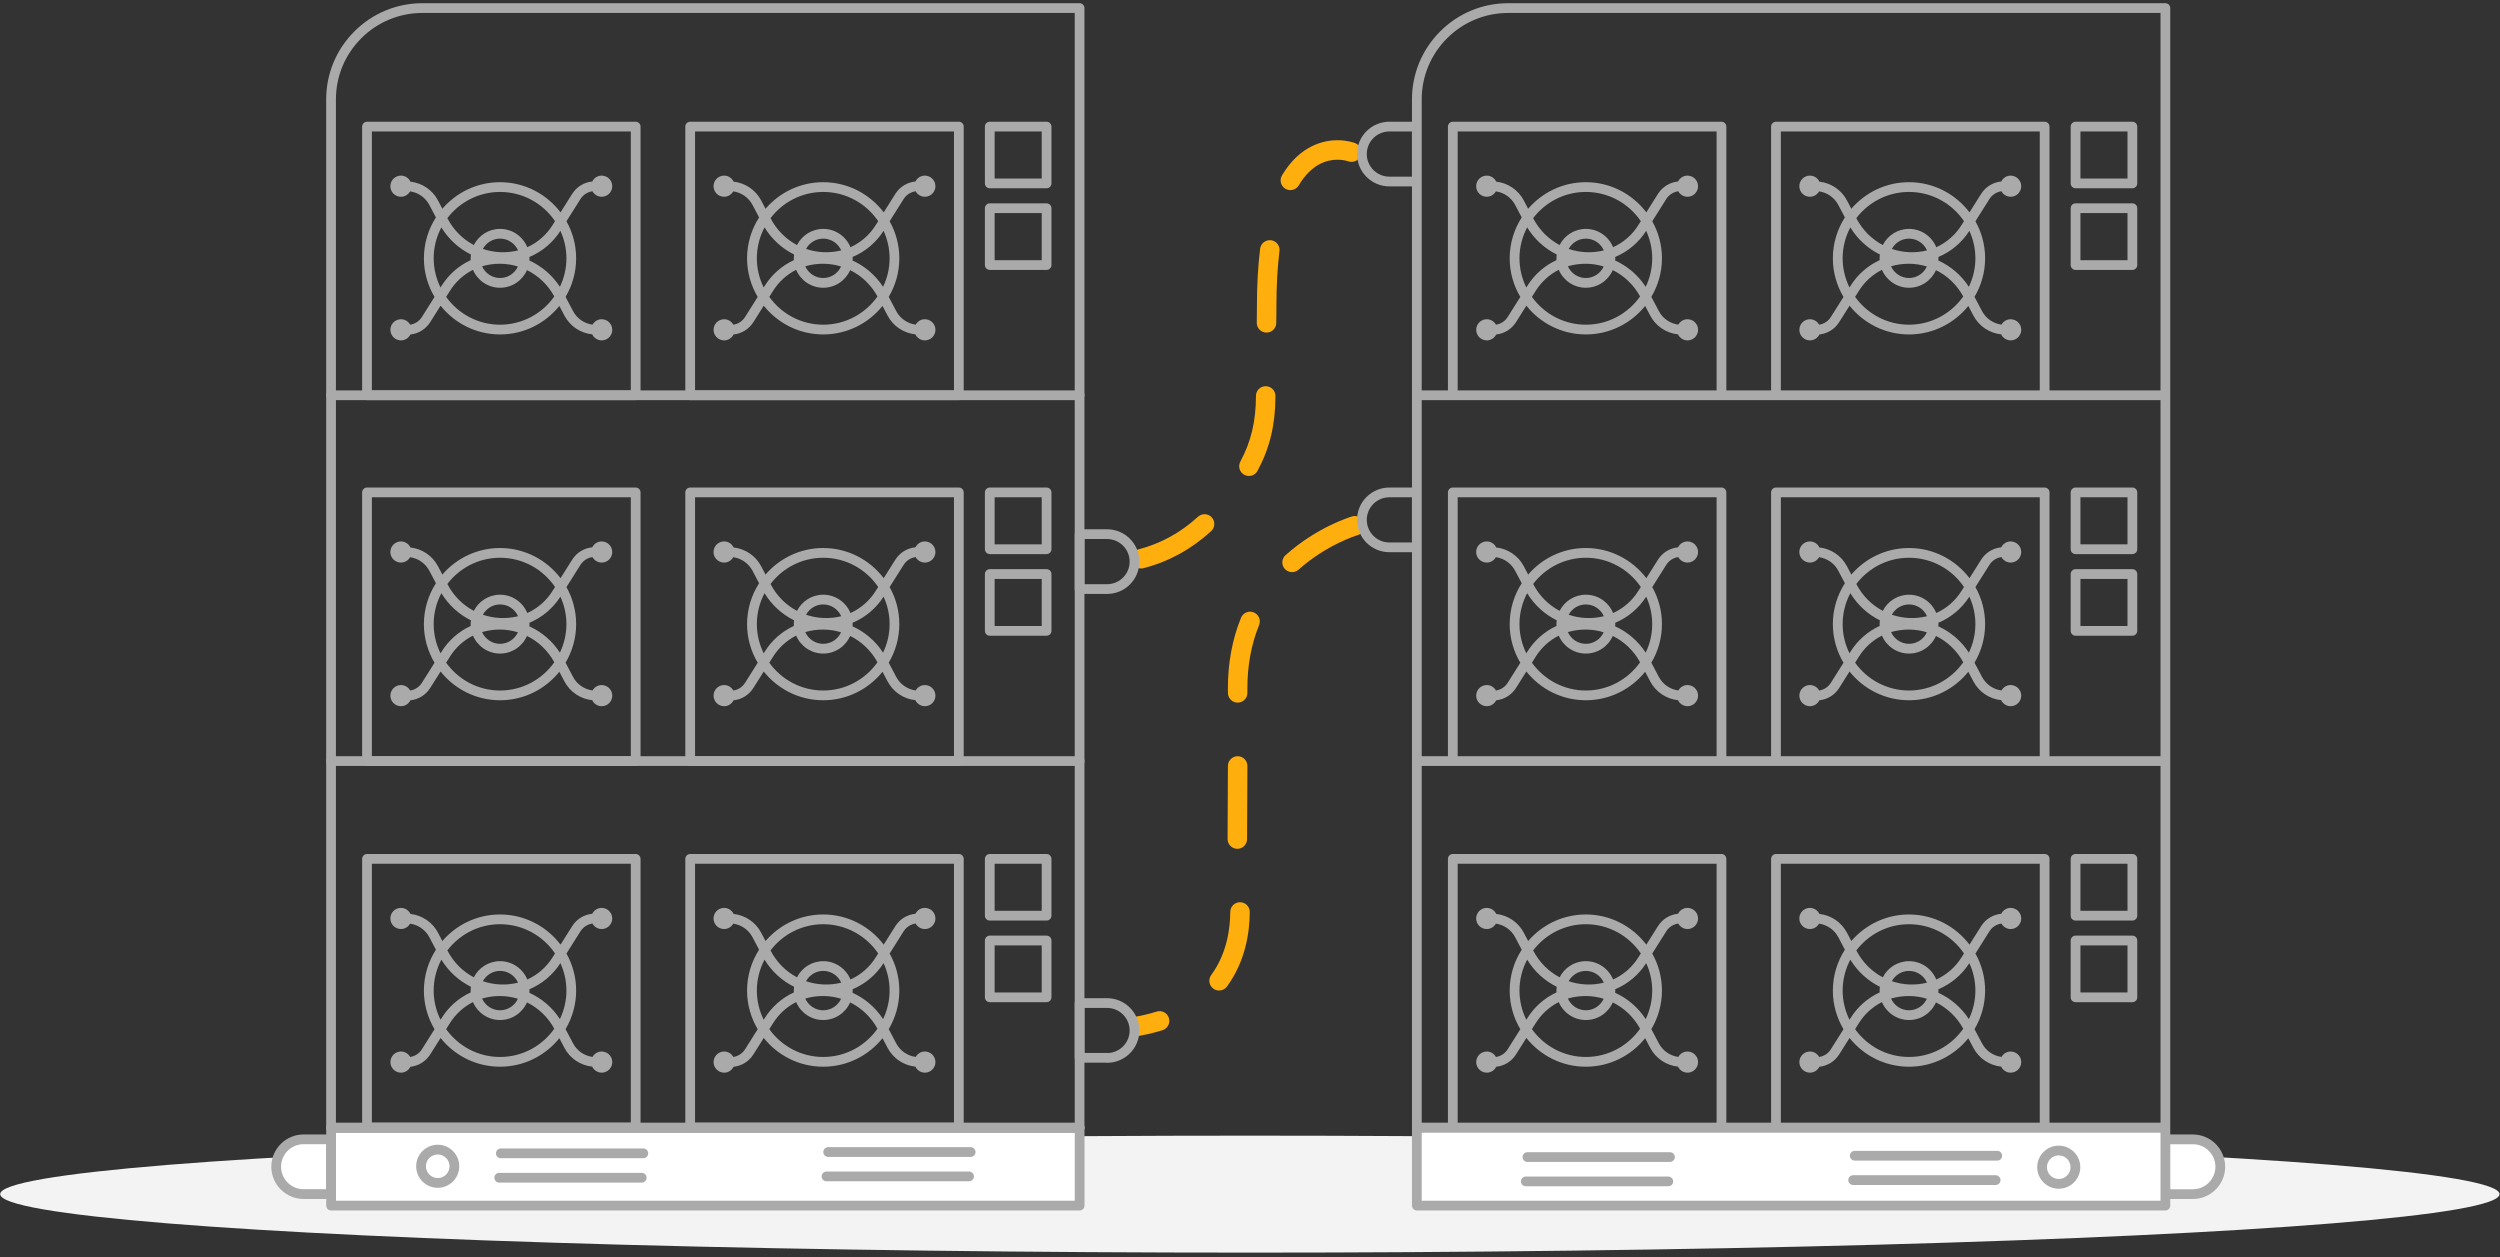<svg viewBox="0 0 513 258" version="1.1" xmlns="http://www.w3.org/2000/svg" xmlns:xlink="http://www.w3.org/1999/xlink">
    <rect x="0" y="0" width="513" height="258" fill="#333333" stroke="none"/>
    <g id="Page-1" stroke="none" stroke-width="1" fill="none" fill-rule="evenodd">
        <g id="MiningHotel" fill-rule="nonzero">
            <path d="M234.158,116.651 C233.268,116.651 232.456,116.052 232.223,115.151 C231.947,114.082 232.59,112.991 233.66,112.714 C238.159,111.553 242.253,109.307 245.828,106.038 C246.642,105.29 247.909,105.349 248.654,106.164 C249.399,106.979 249.342,108.244 248.528,108.99 C244.465,112.705 239.799,115.261 234.66,116.587 C234.492,116.631 234.324,116.651 234.158,116.651 Z M256.279,97.671 C255.961,97.671 255.638,97.595 255.338,97.435 C254.364,96.914 253.997,95.702 254.518,94.728 C256.728,90.596 257.716,86.438 257.721,81.246 C257.722,80.142 258.617,79.248 259.721,79.248 C259.721,79.248 259.722,79.248 259.723,79.248 C260.827,79.249 261.722,80.145 261.721,81.25 C261.716,87.134 260.582,91.873 258.045,96.615 C257.684,97.288 256.993,97.671 256.279,97.671 Z M259.889,68.248 C259.881,68.248 259.874,68.248 259.866,68.248 C258.762,68.235 257.876,67.33 257.888,66.226 L257.92,63.405 L257.919,62.868 C257.919,58.538 258.142,54.556 258.58,51.034 C258.717,49.938 259.718,49.162 260.812,49.296 C261.908,49.433 262.686,50.432 262.55,51.528 C262.132,54.887 261.919,58.702 261.919,62.868 L261.92,63.417 L261.888,66.271 C261.876,67.367 260.984,68.248 259.889,68.248 Z M264.78,39.011 C264.431,39.011 264.078,38.92 263.758,38.728 C262.809,38.162 262.499,36.935 263.065,35.986 C266.81,29.708 271.794,28.771 274.432,28.771 C276.47,28.771 277.884,29.292 278.038,29.351 C279.069,29.747 279.584,30.904 279.188,31.935 C278.794,32.961 277.648,33.477 276.619,33.091 C276.577,33.076 275.699,32.772 274.432,32.772 C272.246,32.772 269.096,33.685 266.501,38.036 C266.126,38.662 265.462,39.011 264.78,39.011 Z" id="Shape" fill="#FFAF0D"></path>
            <g id="Group" transform="translate(232, 105)" fill="#FFAF0D">
                <path d="M5.346,102.58 C3.747,103.083 2.01,103.478 0.159,103.775 L0.159,107.821 C2.442,107.486 4.58,107.015 6.546,106.397 C7.6,106.065 8.185,104.943 7.854,103.889 C7.523,102.834 6.4,102.25 5.346,102.58 Z" id="Shape"></path>
                <path d="M21.892,69.176 C21.895,69.176 21.898,69.176 21.901,69.176 C23.002,69.176 23.896,68.286 23.901,67.185 L23.969,52.185 C23.974,51.081 23.083,50.181 21.978,50.176 C21.975,50.176 21.972,50.176 21.969,50.176 C20.868,50.176 19.974,51.066 19.969,52.167 L19.901,67.167 C19.896,68.271 20.787,69.171 21.892,69.176 Z" id="Shape"></path>
                <path d="M22.463,80.138 C22.459,80.138 22.455,80.138 22.452,80.138 C21.352,80.138 20.458,81.026 20.452,82.127 C20.432,85.633 19.739,90.725 16.544,95.07 C15.89,95.96 16.081,97.212 16.971,97.866 C17.328,98.129 17.742,98.255 18.154,98.255 C18.768,98.255 19.375,97.973 19.767,97.44 C23.598,92.229 24.429,86.249 24.452,82.149 C24.458,81.045 23.568,80.144 22.463,80.138 Z" id="Shape"></path>
                <path d="M25.266,20.664 C24.243,20.248 23.076,20.738 22.66,21.763 C20.869,26.163 19.961,31.042 19.961,36.265 C19.961,36.58 19.964,36.899 19.971,37.219 C19.993,38.31 20.885,39.178 21.97,39.178 C21.984,39.178 21.998,39.178 22.012,39.178 C23.116,39.155 23.993,38.24 23.97,37.137 C23.964,36.844 23.961,36.553 23.961,36.265 C23.961,31.562 24.77,27.191 26.365,23.271 C26.781,22.247 26.289,21.081 25.266,20.664 Z" id="Shape"></path>
                <path d="M47.952,2.334 C47.647,1.274 46.538,0.658 45.477,0.966 C45.189,1.049 38.355,3.062 31.799,8.913 C30.975,9.648 30.903,10.913 31.638,11.737 C32.033,12.179 32.581,12.405 33.131,12.405 C33.605,12.405 34.081,12.237 34.462,11.897 C40.283,6.702 46.475,4.841 46.586,4.808 C47.646,4.503 48.258,3.395 47.952,2.334 Z" id="Shape"></path>
            </g>
            <ellipse id="Oval" fill="#F3F3F3" cx="256.471" cy="245.037" rx="256.432" ry="12"></ellipse>
            <g id="Group" transform="translate(291, 231)" fill="#FFFFFF">
                <rect id="Rectangle-path" x="0.055" y="0.637" width="153.25" height="15.583"></rect>
                <polygon id="Shape" points="162.451 4.387 162.451 3.325 160.721 3.325 160.721 2.471 153.638 2.471 153.638 14.037 160.721 14.037 160.721 13.366 162.451 13.366 162.451 12.429 163.93 12.429 163.93 4.387"></polygon>
            </g>
            <g id="Group" transform="translate(57, 231)" fill="#FFFFFF">
                <rect id="Rectangle-path" x="11.3" y="0.57" width="153.25" height="15.583"></rect>
                <polygon id="Shape" points="2.154 4.32 2.154 3.258 3.883 3.258 3.883 2.403 10.967 2.403 10.967 13.97 3.883 13.97 3.883 13.299 2.154 13.299 2.154 12.362 0.675 12.362 0.675 4.32"></polygon>
            </g>
            <g id="Group" transform="translate(55, 0)" fill="#AAAAAA">
                <path d="M172.17,121.877 L166.54,121.877 C165.988,121.877 165.54,121.43 165.54,120.877 L165.54,109.607 C165.54,109.054 165.988,108.607 166.54,108.607 L172.17,108.607 C175.826,108.607 178.8,111.582 178.8,115.237 C178.803,117.009 178.114,118.676 176.862,119.931 C175.61,121.185 173.943,121.877 172.17,121.877 Z M167.54,119.877 L172.17,119.877 C173.408,119.877 174.572,119.395 175.447,118.518 C176.322,117.643 176.802,116.478 176.8,115.24 C176.8,112.685 174.723,110.608 172.17,110.608 L167.54,110.608 L167.54,119.877 Z" id="Shape"></path>
                <path d="M172.17,218.087 C172.087,218.087 172.006,218.077 171.929,218.058 L166.54,218.058 C165.988,218.058 165.54,217.611 165.54,217.058 L165.54,205.828 C165.54,205.275 165.988,204.828 166.54,204.828 L172.17,204.828 C175.826,204.828 178.8,207.803 178.8,211.458 C178.8,215.113 175.826,218.087 172.17,218.087 Z M167.54,216.057 L172.17,216.057 C172.245,216.057 172.319,216.066 172.389,216.081 C174.841,215.966 176.8,213.935 176.8,211.456 C176.8,208.903 174.723,206.826 172.17,206.826 L167.54,206.826 L167.54,216.057 Z" id="Shape"></path>
                <path d="M166.531,232.437 L12.93,232.437 C12.377,232.437 11.93,231.99 11.93,231.437 L11.93,20.437 C11.925,15.156 13.978,10.189 17.71,6.453 C21.443,2.716 26.408,0.658 31.689,0.658 L166.53,0.658 C167.083,0.658 167.53,1.106 167.53,1.658 L167.53,231.438 C167.531,231.99 167.084,232.437 166.531,232.437 Z M13.93,230.437 L165.531,230.437 L165.531,2.657 L31.69,2.657 C26.943,2.657 22.481,4.507 19.125,7.865 C15.771,11.223 13.926,15.688 13.931,20.435 L13.931,230.437 L13.93,230.437 Z" id="Shape"></path>
                <path d="M12.931,81.107 L166.531,81.107" id="Shape_1_"></path>
                <path d="M166.531,82.107 L12.93,82.107 C12.377,82.107 11.93,81.66 11.93,81.107 C11.93,80.554 12.377,80.107 12.93,80.107 L166.531,80.107 C167.084,80.107 167.531,80.554 167.531,81.107 C167.531,81.66 167.084,82.107 166.531,82.107 Z" id="Shape"></path>
                <path d="M12.94,230.437 L166.54,230.437 C167.093,230.437 167.54,230.884 167.54,231.437 L167.54,247.387 C167.54,247.94 167.093,248.387 166.54,248.387 L12.94,248.387 C12.387,248.387 11.94,247.94 11.94,247.387 L11.94,231.437 C11.94,230.885 12.387,230.437 12.94,230.437 Z M165.54,232.437 L13.94,232.437 L13.94,246.387 L165.54,246.387 L165.54,232.437 Z" id="Shape"></path>
                <path d="M159.76,38.637 L148.1,38.637 C147.547,38.637 147.1,38.189 147.1,37.637 L147.1,25.977 C147.1,25.425 147.547,24.977 148.1,24.977 L159.76,24.977 C160.313,24.977 160.76,25.425 160.76,25.977 L160.76,37.637 C160.76,38.189 160.313,38.637 159.76,38.637 Z M149.1,36.637 L158.76,36.637 L158.76,26.977 L149.1,26.977 L149.1,36.637 Z" id="Shape"></path>
                <path d="M159.76,55.387 L148.1,55.387 C147.547,55.387 147.1,54.939 147.1,54.387 L147.1,42.727 C147.1,42.175 147.547,41.727 148.1,41.727 L159.76,41.727 C160.313,41.727 160.76,42.175 160.76,42.727 L160.76,54.387 C160.76,54.939 160.313,55.387 159.76,55.387 Z M149.1,53.387 L158.76,53.387 L158.76,43.727 L149.1,43.727 L149.1,53.387 Z" id="Shape"></path>
                <g transform="translate(30, 234)" id="Shape">
                    <path d="M84.6,8.398 L113.85,8.398 C114.403,8.398 114.85,7.951 114.85,7.398 C114.85,6.845 114.403,6.398 113.85,6.398 L84.6,6.398 C84.047,6.398 83.6,6.845 83.6,7.398 C83.6,7.951 84.047,8.398 84.6,8.398 Z"></path>
                    <path d="M84.94,3.398 L114.18,3.398 C114.733,3.398 115.18,2.951 115.18,2.398 C115.18,1.845 114.733,1.398 114.18,1.398 L84.94,1.398 C84.387,1.398 83.94,1.845 83.94,2.398 C83.94,2.951 84.387,3.398 84.94,3.398 Z"></path>
                    <path d="M17.44,8.668 L46.68,8.668 C47.233,8.668 47.68,8.221 47.68,7.668 C47.68,7.115 47.233,6.668 46.68,6.668 L17.44,6.668 C16.887,6.668 16.44,7.115 16.44,7.668 C16.44,8.221 16.887,8.668 17.44,8.668 Z"></path>
                    <path d="M17.77,3.668 L47.01,3.668 C47.563,3.668 48.01,3.221 48.01,2.668 C48.01,2.115 47.563,1.668 47.01,1.668 L17.77,1.668 C17.217,1.668 16.77,2.115 16.77,2.668 C16.77,3.221 17.217,3.668 17.77,3.668 Z"></path>
                    <path d="M4.821,9.738 C7.259,9.738 9.241,7.756 9.241,5.318 C9.241,2.88 7.259,0.898 4.821,0.898 C2.383,0.898 0.4,2.88 0.4,5.318 C0.4,7.756 2.383,9.738 4.821,9.738 Z M4.821,2.898 C6.155,2.898 7.241,3.984 7.241,5.318 C7.241,6.652 6.155,7.738 4.821,7.738 C3.486,7.738 2.4,6.652 2.4,5.318 C2.4,3.984 3.486,2.898 4.821,2.898 Z"></path>
                </g>
                <path d="M7.3,232.788 L13.93,232.788 L13.93,246.028 L7.3,246.028 C3.645,246.028 0.67,243.053 0.67,239.398 C0.683,235.752 3.657,232.788 7.3,232.788 Z M11.93,234.788 L7.3,234.788 C4.756,234.788 2.679,236.857 2.67,239.402 C2.67,241.951 4.747,244.028 7.3,244.028 L11.93,244.028 L11.93,234.788 Z" id="Shape"></path>
                <g transform="translate(19, 24)" id="Shape">
                    <path d="M56.44,0.977 L1.31,0.977 C0.757,0.977 0.31,1.425 0.31,1.977 L0.31,57.107 C0.31,57.66 0.757,58.107 1.31,58.107 L56.44,58.107 C56.993,58.107 57.44,57.66 57.44,57.107 L57.44,1.977 C57.44,1.425 56.993,0.977 56.44,0.977 Z M55.44,56.107 L2.31,56.107 L2.31,2.977 L55.44,2.977 L55.44,56.107 Z"></path>
                    <path d="M10.169,42.628 C9.798,41.963 9.095,41.507 8.281,41.507 C7.084,41.507 6.11,42.481 6.11,43.677 C6.11,44.873 7.084,45.847 8.281,45.847 C9.13,45.847 9.86,45.352 10.216,44.639 C11.878,44.459 13.367,43.546 14.276,42.11 L16.406,38.729 C19.27,42.318 23.672,44.627 28.61,44.627 C33.526,44.627 37.912,42.339 40.777,38.779 L41.816,40.753 C42.966,42.936 45.117,44.361 47.537,44.614 C47.572,44.689 47.599,44.768 47.643,44.838 C47.657,44.86 47.668,44.883 47.683,44.904 C47.782,45.048 47.902,45.174 48.033,45.29 C48.073,45.326 48.113,45.359 48.156,45.392 C48.303,45.505 48.461,45.606 48.634,45.679 C48.636,45.68 48.638,45.682 48.64,45.683 C48.716,45.715 48.795,45.731 48.873,45.754 C48.929,45.77 48.982,45.793 49.04,45.805 C49.184,45.834 49.329,45.85 49.473,45.85 C49.619,45.85 49.764,45.834 49.907,45.804 C49.916,45.802 49.924,45.798 49.932,45.796 C50.061,45.768 50.188,45.73 50.31,45.678 C50.341,45.665 50.369,45.645 50.4,45.63 C50.496,45.584 50.591,45.538 50.68,45.478 C50.741,45.437 50.793,45.386 50.849,45.339 C50.9,45.296 50.956,45.26 51.003,45.212 C51.005,45.21 51.006,45.208 51.007,45.206 C51.139,45.073 51.247,44.919 51.341,44.756 C51.365,44.714 51.388,44.673 51.41,44.629 C51.491,44.464 51.559,44.292 51.596,44.107 C51.598,44.095 51.597,44.083 51.6,44.071 C51.624,43.943 51.64,43.811 51.64,43.676 C51.64,43.63 51.629,43.588 51.627,43.543 C51.624,43.495 51.619,43.448 51.612,43.399 C51.587,43.209 51.546,43.024 51.475,42.852 C51.474,42.85 51.474,42.848 51.474,42.846 C51.474,42.846 51.473,42.845 51.473,42.845 C51.399,42.668 51.297,42.508 51.181,42.358 C51.15,42.317 51.118,42.279 51.084,42.241 C50.966,42.109 50.838,41.986 50.692,41.886 C50.672,41.873 50.651,41.863 50.631,41.85 C50.49,41.76 50.337,41.691 50.177,41.635 C50.13,41.619 50.083,41.604 50.034,41.591 C49.853,41.542 49.665,41.507 49.468,41.507 C49.468,41.507 49.468,41.507 49.467,41.507 C49.467,41.507 49.467,41.507 49.467,41.507 C48.658,41.507 47.959,41.958 47.586,42.616 C45.89,42.389 44.394,41.361 43.582,39.821 L42.053,36.916 C43.425,34.593 44.226,31.895 44.226,29.007 C44.226,26.247 43.499,23.656 42.238,21.403 L45.111,16.843 C45.669,15.963 46.57,15.39 47.582,15.246 C47.603,15.285 47.615,15.329 47.639,15.367 C47.653,15.389 47.664,15.412 47.679,15.433 C47.778,15.577 47.898,15.703 48.029,15.819 C48.069,15.855 48.109,15.888 48.152,15.921 C48.299,16.034 48.457,16.135 48.63,16.208 C48.632,16.209 48.634,16.211 48.636,16.212 C48.712,16.244 48.791,16.26 48.869,16.283 C48.925,16.299 48.978,16.322 49.036,16.334 C49.18,16.363 49.325,16.379 49.469,16.379 C49.615,16.379 49.76,16.363 49.903,16.333 C49.912,16.331 49.92,16.327 49.928,16.325 C50.057,16.297 50.184,16.259 50.306,16.207 C50.337,16.194 50.365,16.174 50.396,16.159 C50.492,16.113 50.587,16.067 50.676,16.007 C50.737,15.966 50.789,15.915 50.845,15.868 C50.896,15.825 50.952,15.789 50.999,15.741 C51.001,15.739 51.002,15.737 51.003,15.735 C51.135,15.602 51.243,15.448 51.337,15.285 C51.361,15.243 51.384,15.202 51.406,15.158 C51.487,14.993 51.555,14.821 51.592,14.636 C51.594,14.624 51.593,14.612 51.596,14.6 C51.62,14.472 51.636,14.34 51.636,14.205 C51.636,14.159 51.625,14.117 51.623,14.072 C51.62,14.024 51.615,13.977 51.608,13.928 C51.583,13.738 51.542,13.553 51.471,13.381 C51.47,13.379 51.47,13.377 51.47,13.375 C51.47,13.375 51.469,13.374 51.469,13.374 C51.395,13.197 51.293,13.037 51.177,12.887 C51.146,12.846 51.114,12.808 51.08,12.77 C50.962,12.638 50.834,12.515 50.688,12.415 C50.668,12.402 50.647,12.392 50.627,12.379 C50.486,12.289 50.333,12.22 50.173,12.164 C50.126,12.148 50.079,12.133 50.03,12.12 C49.849,12.071 49.661,12.036 49.464,12.036 C49.464,12.036 49.464,12.036 49.463,12.036 C49.463,12.036 49.463,12.036 49.463,12.036 C48.615,12.036 47.886,12.53 47.53,13.241 C45.848,13.408 44.338,14.322 43.417,15.773 L41.023,19.573 C38.167,15.822 33.67,13.386 28.602,13.386 C23.875,13.386 19.641,15.505 16.774,18.834 L15.877,17.13 C14.739,14.968 12.617,13.547 10.224,13.275 C9.874,12.545 9.134,12.036 8.272,12.036 C7.075,12.036 6.101,13.01 6.101,14.206 C6.101,15.402 7.075,16.376 8.272,16.376 C9.079,16.376 9.777,15.927 10.151,15.271 C11.828,15.511 13.304,16.537 14.107,18.063 L15.45,20.615 C13.896,23.042 12.982,25.918 12.982,29.008 C12.982,31.903 13.788,34.606 15.165,36.933 L12.576,41.042 C12.038,41.906 11.159,42.472 10.169,42.628 Z M28.61,42.627 C24.052,42.627 20.019,40.368 17.546,36.919 L18.281,35.752 C19.453,33.857 21.1,32.352 23.052,31.366 C23.973,33.527 26.117,35.047 28.611,35.047 C31.078,35.047 33.201,33.558 34.138,31.433 C36.448,32.571 38.421,34.415 39.741,36.832 C37.272,40.331 33.207,42.627 28.61,42.627 Z M32.275,30.684 C31.636,32.074 30.238,33.047 28.611,33.047 C26.964,33.047 25.55,32.053 24.922,30.637 C27.408,29.921 29.951,29.965 32.275,30.684 Z M25.084,27.077 C25.771,25.827 27.085,24.967 28.61,24.967 C30.259,24.967 31.676,25.963 32.303,27.383 C29.845,27.991 27.353,27.85 25.084,27.077 Z M42.23,29.007 C42.23,31.102 41.741,33.08 40.892,34.855 C39.317,32.433 37.129,30.598 34.627,29.458 C34.638,29.308 34.65,29.159 34.65,29.007 C34.65,28.913 34.64,28.821 34.636,28.727 L34.659,28.718 C37.283,27.61 39.467,25.758 40.994,23.371 C41.78,25.091 42.23,26.996 42.23,29.007 Z M28.61,15.387 C33.298,15.387 37.439,17.768 39.891,21.384 L39.42,22.132 C38.161,24.17 36.349,25.753 34.201,26.729 C33.299,24.526 31.135,22.968 28.611,22.968 C26.262,22.968 24.228,24.319 23.229,26.282 C20.971,25.086 19.051,23.206 17.796,20.763 C20.286,17.502 24.201,15.387 28.61,15.387 Z M14.991,29.007 C14.991,26.715 15.566,24.557 16.57,22.659 C18.069,25.119 20.186,27.01 22.628,28.222 C22.594,28.479 22.571,28.74 22.571,29.006 C22.571,29.131 22.582,29.253 22.59,29.376 C20.103,30.531 18.029,32.356 16.585,34.692 L16.396,34.992 C15.505,33.184 14.991,31.157 14.991,29.007 Z"></path>
                </g>
                <g transform="translate(85, 24)" id="Shape">
                    <path d="M56.755,0.977 L1.625,0.977 C1.072,0.977 0.625,1.425 0.625,1.977 L0.625,57.107 C0.625,57.66 1.072,58.107 1.625,58.107 L56.755,58.107 C57.308,58.107 57.755,57.66 57.755,57.107 L57.755,1.977 C57.755,1.425 57.308,0.977 56.755,0.977 Z M55.755,56.107 L2.625,56.107 L2.625,2.977 L55.755,2.977 L55.755,56.107 Z"></path>
                    <path d="M10.484,42.628 C10.113,41.963 9.41,41.507 8.596,41.507 C7.399,41.507 6.425,42.481 6.425,43.677 C6.425,44.873 7.399,45.847 8.596,45.847 C9.445,45.847 10.175,45.352 10.531,44.639 C12.193,44.459 13.682,43.546 14.591,42.11 L16.721,38.729 C19.585,42.318 23.987,44.627 28.925,44.627 C33.841,44.627 38.227,42.339 41.092,38.779 L42.131,40.753 C43.281,42.936 45.432,44.361 47.852,44.614 C47.887,44.689 47.914,44.768 47.958,44.838 C47.972,44.86 47.983,44.883 47.998,44.904 C48.097,45.048 48.217,45.174 48.348,45.29 C48.388,45.326 48.428,45.359 48.471,45.392 C48.618,45.505 48.776,45.606 48.949,45.679 C48.951,45.68 48.953,45.682 48.955,45.683 C49.031,45.715 49.11,45.731 49.188,45.754 C49.244,45.77 49.297,45.793 49.355,45.805 C49.499,45.834 49.644,45.85 49.788,45.85 C49.934,45.85 50.079,45.834 50.222,45.804 C50.231,45.802 50.239,45.798 50.247,45.796 C50.376,45.768 50.503,45.73 50.625,45.678 C50.656,45.665 50.684,45.645 50.715,45.63 C50.811,45.584 50.906,45.538 50.995,45.478 C51.056,45.437 51.108,45.386 51.164,45.339 C51.215,45.296 51.271,45.26 51.318,45.212 C51.32,45.21 51.321,45.208 51.322,45.206 C51.454,45.073 51.562,44.919 51.656,44.756 C51.68,44.714 51.703,44.673 51.725,44.629 C51.806,44.464 51.874,44.292 51.911,44.107 C51.913,44.095 51.912,44.083 51.915,44.071 C51.939,43.943 51.955,43.811 51.955,43.676 C51.955,43.63 51.944,43.588 51.942,43.543 C51.939,43.495 51.934,43.448 51.927,43.399 C51.902,43.209 51.861,43.024 51.79,42.852 C51.789,42.85 51.789,42.848 51.789,42.846 C51.789,42.846 51.788,42.845 51.788,42.845 C51.714,42.668 51.612,42.508 51.496,42.358 C51.465,42.317 51.433,42.279 51.399,42.241 C51.281,42.109 51.153,41.986 51.007,41.886 C50.987,41.873 50.966,41.863 50.946,41.85 C50.805,41.76 50.652,41.691 50.492,41.635 C50.445,41.619 50.398,41.604 50.349,41.591 C50.168,41.542 49.98,41.507 49.783,41.507 C49.783,41.507 49.783,41.507 49.782,41.507 C49.782,41.507 49.782,41.507 49.782,41.507 C48.973,41.507 48.274,41.958 47.901,42.616 C46.205,42.389 44.709,41.361 43.897,39.821 L42.368,36.916 C43.74,34.593 44.541,31.895 44.541,29.007 C44.541,26.247 43.814,23.656 42.553,21.403 L45.426,16.843 C45.984,15.963 46.885,15.39 47.897,15.246 C47.918,15.285 47.93,15.329 47.954,15.367 C47.968,15.389 47.979,15.412 47.994,15.433 C48.093,15.577 48.213,15.703 48.344,15.819 C48.384,15.855 48.424,15.888 48.467,15.921 C48.614,16.034 48.772,16.135 48.945,16.208 C48.947,16.209 48.949,16.211 48.951,16.212 C49.027,16.244 49.106,16.26 49.184,16.283 C49.24,16.299 49.293,16.322 49.351,16.334 C49.495,16.363 49.64,16.379 49.784,16.379 C49.93,16.379 50.075,16.363 50.218,16.333 C50.227,16.331 50.235,16.327 50.243,16.325 C50.372,16.297 50.499,16.259 50.621,16.207 C50.652,16.194 50.68,16.174 50.711,16.159 C50.807,16.113 50.902,16.067 50.991,16.007 C51.052,15.966 51.104,15.915 51.16,15.868 C51.211,15.825 51.267,15.789 51.314,15.741 C51.316,15.739 51.317,15.737 51.318,15.735 C51.45,15.602 51.558,15.448 51.652,15.285 C51.676,15.243 51.699,15.202 51.721,15.158 C51.802,14.993 51.87,14.821 51.907,14.636 C51.909,14.624 51.908,14.612 51.911,14.6 C51.935,14.472 51.951,14.34 51.951,14.205 C51.951,14.159 51.94,14.117 51.938,14.072 C51.935,14.024 51.93,13.977 51.923,13.928 C51.898,13.738 51.857,13.553 51.786,13.381 C51.785,13.379 51.785,13.377 51.785,13.375 C51.785,13.375 51.784,13.374 51.784,13.374 C51.71,13.197 51.608,13.037 51.492,12.887 C51.461,12.846 51.429,12.808 51.395,12.77 C51.277,12.638 51.149,12.515 51.003,12.415 C50.983,12.402 50.962,12.392 50.942,12.379 C50.801,12.289 50.648,12.22 50.488,12.164 C50.441,12.148 50.394,12.133 50.345,12.12 C50.164,12.071 49.976,12.036 49.779,12.036 C49.779,12.036 49.779,12.036 49.778,12.036 C49.778,12.036 49.778,12.036 49.778,12.036 C48.93,12.036 48.201,12.53 47.845,13.241 C46.163,13.408 44.653,14.322 43.732,15.773 L41.338,19.573 C38.482,15.822 33.985,13.386 28.917,13.386 C24.19,13.386 19.956,15.505 17.089,18.834 L16.192,17.13 C15.054,14.968 12.932,13.547 10.539,13.275 C10.189,12.545 9.449,12.036 8.587,12.036 C7.39,12.036 6.416,13.01 6.416,14.206 C6.416,15.402 7.39,16.376 8.587,16.376 C9.394,16.376 10.092,15.927 10.466,15.271 C12.143,15.511 13.619,16.537 14.422,18.063 L15.765,20.615 C14.211,23.042 13.297,25.918 13.297,29.008 C13.297,31.903 14.103,34.606 15.48,36.933 L12.891,41.042 C12.353,41.906 11.474,42.472 10.484,42.628 Z M28.925,42.627 C24.367,42.627 20.334,40.368 17.861,36.919 L18.596,35.752 C19.768,33.857 21.415,32.352 23.367,31.366 C24.288,33.527 26.432,35.047 28.926,35.047 C31.393,35.047 33.516,33.558 34.453,31.433 C36.763,32.571 38.736,34.415 40.056,36.832 C37.588,40.331 33.523,42.627 28.925,42.627 Z M32.59,30.684 C31.951,32.074 30.553,33.047 28.926,33.047 C27.279,33.047 25.865,32.053 25.237,30.637 C27.723,29.921 30.266,29.965 32.59,30.684 Z M25.399,27.077 C26.086,25.827 27.4,24.967 28.925,24.967 C30.574,24.967 31.991,25.963 32.618,27.383 C30.161,27.991 27.669,27.85 25.399,27.077 Z M42.545,29.007 C42.545,31.102 42.056,33.08 41.207,34.855 C39.632,32.433 37.444,30.598 34.942,29.458 C34.953,29.308 34.965,29.159 34.965,29.007 C34.965,28.913 34.955,28.821 34.951,28.727 L34.974,28.718 C37.598,27.61 39.782,25.758 41.309,23.371 C42.096,25.091 42.545,26.996 42.545,29.007 Z M28.925,15.387 C33.613,15.387 37.754,17.768 40.206,21.384 L39.735,22.132 C38.476,24.17 36.664,25.753 34.516,26.729 C33.614,24.526 31.45,22.968 28.926,22.968 C26.577,22.968 24.543,24.319 23.544,26.282 C21.286,25.086 19.366,23.206 18.111,20.763 C20.602,17.502 24.516,15.387 28.925,15.387 Z M15.306,29.007 C15.306,26.715 15.881,24.557 16.885,22.659 C18.384,25.119 20.501,27.01 22.943,28.222 C22.909,28.479 22.886,28.74 22.886,29.006 C22.886,29.131 22.897,29.253 22.905,29.376 C20.418,30.531 18.344,32.356 16.9,34.692 L16.711,34.992 C15.82,33.184 15.306,31.157 15.306,29.007 Z"></path>
                </g>
                <path d="M166.531,157.172 L12.93,157.172 C12.377,157.172 11.93,156.725 11.93,156.172 C11.93,155.619 12.377,155.172 12.93,155.172 L166.531,155.172 C167.084,155.172 167.531,155.619 167.531,156.172 C167.531,156.725 167.084,157.172 166.531,157.172 Z" id="Shape"></path>
                <path d="M159.76,113.702 L148.1,113.702 C147.547,113.702 147.1,113.254 147.1,112.702 L147.1,101.042 C147.1,100.49 147.547,100.042 148.1,100.042 L159.76,100.042 C160.313,100.042 160.76,100.49 160.76,101.042 L160.76,112.702 C160.76,113.254 160.313,113.702 159.76,113.702 Z M149.1,111.702 L158.76,111.702 L158.76,102.042 L149.1,102.042 L149.1,111.702 Z" id="Shape"></path>
                <path d="M159.76,130.452 L148.1,130.452 C147.547,130.452 147.1,130.004 147.1,129.452 L147.1,117.792 C147.1,117.24 147.547,116.792 148.1,116.792 L159.76,116.792 C160.313,116.792 160.76,117.24 160.76,117.792 L160.76,129.452 C160.76,130.004 160.313,130.452 159.76,130.452 Z M149.1,128.452 L158.76,128.452 L158.76,118.792 L149.1,118.792 L149.1,128.452 Z" id="Shape"></path>
                <g transform="translate(19, 100)" id="Shape">
                    <path d="M56.44,0.042 L1.31,0.042 C0.757,0.042 0.31,0.49 0.31,1.042 L0.31,56.172 C0.31,56.725 0.757,57.172 1.31,57.172 L56.44,57.172 C56.993,57.172 57.44,56.725 57.44,56.172 L57.44,1.042 C57.44,0.49 56.993,0.042 56.44,0.042 Z M55.44,55.172 L2.31,55.172 L2.31,2.042 L55.44,2.042 L55.44,55.172 Z"></path>
                    <path d="M10.169,41.694 C9.798,41.029 9.095,40.573 8.281,40.573 C7.084,40.573 6.11,41.547 6.11,42.743 C6.11,43.939 7.084,44.913 8.281,44.913 C9.13,44.913 9.86,44.418 10.216,43.705 C11.878,43.525 13.367,42.612 14.276,41.176 L16.406,37.795 C19.27,41.384 23.672,43.693 28.61,43.693 C33.526,43.693 37.912,41.405 40.777,37.845 L41.816,39.819 C42.966,42.002 45.117,43.427 47.537,43.68 C47.572,43.755 47.599,43.834 47.643,43.904 C47.657,43.926 47.668,43.949 47.683,43.97 C47.782,44.114 47.902,44.24 48.033,44.356 C48.073,44.392 48.113,44.425 48.156,44.458 C48.303,44.571 48.461,44.672 48.634,44.745 C48.636,44.746 48.638,44.748 48.64,44.749 C48.716,44.781 48.795,44.797 48.873,44.82 C48.929,44.836 48.982,44.859 49.04,44.871 C49.184,44.9 49.329,44.916 49.473,44.916 C49.619,44.916 49.764,44.9 49.907,44.87 C49.916,44.868 49.924,44.864 49.932,44.862 C50.061,44.834 50.188,44.796 50.31,44.744 C50.341,44.731 50.369,44.711 50.4,44.696 C50.496,44.65 50.591,44.604 50.68,44.544 C50.741,44.503 50.793,44.452 50.849,44.405 C50.9,44.362 50.956,44.326 51.003,44.278 C51.005,44.276 51.006,44.274 51.007,44.272 C51.139,44.139 51.247,43.985 51.341,43.822 C51.365,43.78 51.388,43.739 51.41,43.695 C51.491,43.53 51.559,43.358 51.596,43.173 C51.598,43.161 51.597,43.149 51.6,43.137 C51.624,43.009 51.64,42.877 51.64,42.742 C51.64,42.696 51.629,42.654 51.627,42.609 C51.624,42.561 51.619,42.514 51.612,42.465 C51.587,42.275 51.546,42.09 51.475,41.918 C51.474,41.916 51.474,41.914 51.474,41.912 C51.474,41.912 51.473,41.911 51.473,41.911 C51.399,41.734 51.297,41.574 51.181,41.424 C51.15,41.383 51.118,41.345 51.084,41.307 C50.966,41.175 50.838,41.052 50.692,40.952 C50.672,40.939 50.651,40.929 50.631,40.916 C50.49,40.826 50.337,40.757 50.177,40.701 C50.13,40.685 50.083,40.67 50.034,40.657 C49.853,40.608 49.665,40.573 49.468,40.573 C49.468,40.573 49.468,40.573 49.467,40.573 C49.467,40.573 49.467,40.573 49.467,40.573 C48.658,40.573 47.959,41.024 47.586,41.682 C45.89,41.455 44.394,40.427 43.582,38.887 L42.053,35.982 C43.425,33.659 44.226,30.961 44.226,28.073 C44.226,25.313 43.499,22.722 42.238,20.469 L45.111,15.909 C45.669,15.029 46.57,14.456 47.582,14.312 C47.603,14.351 47.615,14.395 47.639,14.433 C47.653,14.455 47.664,14.478 47.679,14.499 C47.778,14.643 47.898,14.769 48.029,14.885 C48.069,14.921 48.109,14.954 48.152,14.987 C48.299,15.1 48.457,15.201 48.63,15.274 C48.632,15.275 48.634,15.277 48.636,15.278 C48.712,15.31 48.791,15.326 48.869,15.349 C48.925,15.365 48.978,15.388 49.036,15.4 C49.18,15.429 49.325,15.445 49.469,15.445 C49.615,15.445 49.76,15.429 49.903,15.399 C49.912,15.397 49.92,15.393 49.928,15.391 C50.057,15.363 50.184,15.325 50.306,15.273 C50.337,15.26 50.365,15.24 50.396,15.225 C50.492,15.179 50.587,15.133 50.676,15.073 C50.737,15.032 50.789,14.981 50.845,14.934 C50.896,14.891 50.952,14.855 50.999,14.807 C51.001,14.805 51.002,14.803 51.003,14.801 C51.135,14.668 51.243,14.514 51.337,14.351 C51.361,14.309 51.384,14.268 51.406,14.224 C51.487,14.059 51.555,13.887 51.592,13.702 C51.594,13.69 51.593,13.678 51.596,13.666 C51.62,13.538 51.636,13.406 51.636,13.271 C51.636,13.225 51.625,13.183 51.623,13.138 C51.62,13.09 51.615,13.043 51.608,12.994 C51.583,12.804 51.542,12.619 51.471,12.447 C51.47,12.445 51.47,12.443 51.47,12.441 C51.47,12.441 51.469,12.44 51.469,12.44 C51.395,12.263 51.293,12.103 51.177,11.953 C51.146,11.912 51.114,11.874 51.08,11.836 C50.962,11.704 50.834,11.581 50.688,11.481 C50.668,11.468 50.647,11.458 50.627,11.445 C50.486,11.355 50.333,11.286 50.173,11.23 C50.126,11.214 50.079,11.199 50.03,11.186 C49.849,11.137 49.661,11.102 49.464,11.102 C49.464,11.102 49.464,11.102 49.463,11.102 C49.463,11.102 49.463,11.102 49.463,11.102 C48.615,11.102 47.886,11.596 47.53,12.307 C45.848,12.474 44.338,13.388 43.417,14.839 L41.023,18.639 C38.167,14.888 33.67,12.452 28.602,12.452 C23.875,12.452 19.641,14.571 16.774,17.9 L15.877,16.196 C14.739,14.034 12.617,12.613 10.224,12.341 C9.874,11.611 9.134,11.102 8.272,11.102 C7.075,11.102 6.101,12.076 6.101,13.272 C6.101,14.468 7.075,15.442 8.272,15.442 C9.079,15.442 9.777,14.993 10.151,14.337 C11.828,14.577 13.304,15.603 14.107,17.129 L15.45,19.681 C13.896,22.108 12.982,24.984 12.982,28.074 C12.982,30.969 13.788,33.672 15.165,35.999 L12.576,40.108 C12.038,40.972 11.159,41.537 10.169,41.694 Z M28.61,41.692 C24.052,41.692 20.019,39.433 17.546,35.984 L18.281,34.817 C19.453,32.922 21.1,31.417 23.052,30.431 C23.973,32.592 26.117,34.112 28.611,34.112 C31.078,34.112 33.201,32.623 34.138,30.498 C36.448,31.636 38.421,33.48 39.741,35.897 C37.272,39.396 33.207,41.692 28.61,41.692 Z M32.275,29.749 C31.636,31.139 30.238,32.112 28.611,32.112 C26.964,32.112 25.55,31.118 24.922,29.702 C27.408,28.986 29.951,29.03 32.275,29.749 Z M25.084,26.142 C25.771,24.892 27.085,24.032 28.61,24.032 C30.259,24.032 31.676,25.028 32.303,26.448 C29.845,27.056 27.353,26.915 25.084,26.142 Z M42.23,28.072 C42.23,30.167 41.741,32.145 40.892,33.92 C39.317,31.498 37.129,29.663 34.627,28.523 C34.638,28.373 34.65,28.224 34.65,28.072 C34.65,27.978 34.64,27.886 34.636,27.792 L34.659,27.783 C37.283,26.675 39.467,24.823 40.994,22.436 C41.78,24.156 42.23,26.061 42.23,28.072 Z M28.61,14.452 C33.298,14.452 37.439,16.833 39.891,20.449 L39.42,21.197 C38.161,23.235 36.349,24.818 34.201,25.794 C33.299,23.591 31.135,22.033 28.611,22.033 C26.262,22.033 24.228,23.384 23.229,25.347 C20.971,24.151 19.051,22.271 17.796,19.828 C20.286,16.567 24.201,14.452 28.61,14.452 Z M14.991,28.072 C14.991,25.78 15.566,23.622 16.57,21.724 C18.069,24.184 20.186,26.075 22.628,27.287 C22.594,27.544 22.571,27.805 22.571,28.071 C22.571,28.196 22.582,28.318 22.59,28.441 C20.103,29.596 18.029,31.421 16.585,33.757 L16.396,34.057 C15.505,32.249 14.991,30.222 14.991,28.072 Z"></path>
                </g>
                <g transform="translate(85, 100)" id="Shape">
                    <path d="M56.755,0.042 L1.625,0.042 C1.072,0.042 0.625,0.49 0.625,1.042 L0.625,56.172 C0.625,56.725 1.072,57.172 1.625,57.172 L56.755,57.172 C57.308,57.172 57.755,56.725 57.755,56.172 L57.755,1.042 C57.755,0.49 57.308,0.042 56.755,0.042 Z M55.755,55.172 L2.625,55.172 L2.625,2.042 L55.755,2.042 L55.755,55.172 Z"></path>
                    <path d="M10.484,41.694 C10.113,41.029 9.41,40.573 8.596,40.573 C7.399,40.573 6.425,41.547 6.425,42.743 C6.425,43.939 7.399,44.913 8.596,44.913 C9.445,44.913 10.175,44.418 10.531,43.705 C12.193,43.525 13.682,42.612 14.591,41.176 L16.721,37.795 C19.585,41.384 23.987,43.693 28.925,43.693 C33.841,43.693 38.227,41.405 41.092,37.845 L42.131,39.819 C43.281,42.002 45.432,43.427 47.852,43.68 C47.887,43.755 47.914,43.834 47.958,43.904 C47.972,43.926 47.983,43.949 47.998,43.97 C48.097,44.114 48.217,44.24 48.348,44.356 C48.388,44.392 48.428,44.425 48.471,44.458 C48.618,44.571 48.776,44.672 48.949,44.745 C48.951,44.746 48.953,44.748 48.955,44.749 C49.031,44.781 49.11,44.797 49.188,44.82 C49.244,44.836 49.297,44.859 49.355,44.871 C49.499,44.9 49.644,44.916 49.788,44.916 C49.934,44.916 50.079,44.9 50.222,44.87 C50.231,44.868 50.239,44.864 50.247,44.862 C50.376,44.834 50.503,44.796 50.625,44.744 C50.656,44.731 50.684,44.711 50.715,44.696 C50.811,44.65 50.906,44.604 50.995,44.544 C51.056,44.503 51.108,44.452 51.164,44.405 C51.215,44.362 51.271,44.326 51.318,44.278 C51.32,44.276 51.321,44.274 51.322,44.272 C51.454,44.139 51.562,43.985 51.656,43.822 C51.68,43.78 51.703,43.739 51.725,43.695 C51.806,43.53 51.874,43.358 51.911,43.173 C51.913,43.161 51.912,43.149 51.915,43.137 C51.939,43.009 51.955,42.877 51.955,42.742 C51.955,42.696 51.944,42.654 51.942,42.609 C51.939,42.561 51.934,42.514 51.927,42.465 C51.902,42.275 51.861,42.09 51.79,41.918 C51.789,41.916 51.789,41.914 51.789,41.912 C51.789,41.912 51.788,41.911 51.788,41.911 C51.714,41.734 51.612,41.574 51.496,41.424 C51.465,41.383 51.433,41.345 51.399,41.307 C51.281,41.175 51.153,41.052 51.007,40.952 C50.987,40.939 50.966,40.929 50.946,40.916 C50.805,40.826 50.652,40.757 50.492,40.701 C50.445,40.685 50.398,40.67 50.349,40.657 C50.168,40.608 49.98,40.573 49.783,40.573 C49.783,40.573 49.783,40.573 49.782,40.573 C49.782,40.573 49.782,40.573 49.782,40.573 C48.973,40.573 48.274,41.024 47.901,41.682 C46.205,41.455 44.709,40.427 43.897,38.887 L42.368,35.982 C43.74,33.659 44.541,30.961 44.541,28.073 C44.541,25.313 43.814,22.722 42.553,20.469 L45.426,15.909 C45.984,15.029 46.885,14.456 47.897,14.312 C47.918,14.351 47.93,14.395 47.954,14.433 C47.968,14.455 47.979,14.478 47.994,14.499 C48.093,14.643 48.213,14.769 48.344,14.885 C48.384,14.921 48.424,14.954 48.467,14.987 C48.614,15.1 48.772,15.201 48.945,15.274 C48.947,15.275 48.949,15.277 48.951,15.278 C49.027,15.31 49.106,15.326 49.184,15.349 C49.24,15.365 49.293,15.388 49.351,15.4 C49.495,15.429 49.64,15.445 49.784,15.445 C49.93,15.445 50.075,15.429 50.218,15.399 C50.227,15.397 50.235,15.393 50.243,15.391 C50.372,15.363 50.499,15.325 50.621,15.273 C50.652,15.26 50.68,15.24 50.711,15.225 C50.807,15.179 50.902,15.133 50.991,15.073 C51.052,15.032 51.104,14.981 51.16,14.934 C51.211,14.891 51.267,14.855 51.314,14.807 C51.316,14.805 51.317,14.803 51.318,14.801 C51.45,14.668 51.558,14.514 51.652,14.351 C51.676,14.309 51.699,14.268 51.721,14.224 C51.802,14.059 51.87,13.887 51.907,13.702 C51.909,13.69 51.908,13.678 51.911,13.666 C51.935,13.538 51.951,13.406 51.951,13.271 C51.951,13.225 51.94,13.183 51.938,13.138 C51.935,13.09 51.93,13.043 51.923,12.994 C51.898,12.804 51.857,12.619 51.786,12.447 C51.785,12.445 51.785,12.443 51.785,12.441 C51.785,12.441 51.784,12.44 51.784,12.44 C51.71,12.263 51.608,12.103 51.492,11.953 C51.461,11.912 51.429,11.874 51.395,11.836 C51.277,11.704 51.149,11.581 51.003,11.481 C50.983,11.468 50.962,11.458 50.942,11.445 C50.801,11.355 50.648,11.286 50.488,11.23 C50.441,11.214 50.394,11.199 50.345,11.186 C50.164,11.137 49.976,11.102 49.779,11.102 C49.779,11.102 49.779,11.102 49.778,11.102 C49.778,11.102 49.778,11.102 49.778,11.102 C48.93,11.102 48.201,11.596 47.845,12.307 C46.163,12.474 44.653,13.388 43.732,14.839 L41.338,18.639 C38.482,14.888 33.985,12.452 28.917,12.452 C24.19,12.452 19.956,14.571 17.089,17.9 L16.192,16.196 C15.054,14.034 12.932,12.613 10.539,12.341 C10.189,11.611 9.449,11.102 8.587,11.102 C7.39,11.102 6.416,12.076 6.416,13.272 C6.416,14.468 7.39,15.442 8.587,15.442 C9.394,15.442 10.092,14.993 10.466,14.337 C12.143,14.577 13.619,15.603 14.422,17.129 L15.765,19.681 C14.211,22.108 13.297,24.984 13.297,28.074 C13.297,30.969 14.103,33.672 15.48,35.999 L12.891,40.108 C12.353,40.972 11.474,41.537 10.484,41.694 Z M28.925,41.692 C24.367,41.692 20.334,39.433 17.861,35.984 L18.596,34.817 C19.768,32.922 21.415,31.417 23.367,30.431 C24.288,32.592 26.432,34.112 28.926,34.112 C31.393,34.112 33.516,32.623 34.453,30.498 C36.763,31.636 38.736,33.48 40.056,35.897 C37.588,39.396 33.523,41.692 28.925,41.692 Z M32.59,29.749 C31.951,31.139 30.553,32.112 28.926,32.112 C27.279,32.112 25.865,31.118 25.237,29.702 C27.723,28.986 30.266,29.03 32.59,29.749 Z M25.399,26.142 C26.086,24.892 27.4,24.032 28.925,24.032 C30.574,24.032 31.991,25.028 32.618,26.448 C30.161,27.056 27.669,26.915 25.399,26.142 Z M42.545,28.072 C42.545,30.167 42.056,32.145 41.207,33.92 C39.632,31.498 37.444,29.663 34.942,28.523 C34.953,28.373 34.965,28.224 34.965,28.072 C34.965,27.978 34.955,27.886 34.951,27.792 L34.974,27.783 C37.598,26.675 39.782,24.823 41.309,22.436 C42.096,24.156 42.545,26.061 42.545,28.072 Z M28.925,14.452 C33.613,14.452 37.754,16.833 40.206,20.449 L39.735,21.197 C38.476,23.235 36.664,24.818 34.516,25.794 C33.614,23.591 31.45,22.033 28.926,22.033 C26.577,22.033 24.543,23.384 23.544,25.347 C21.286,24.151 19.366,22.271 18.111,19.828 C20.602,16.567 24.516,14.452 28.925,14.452 Z M15.306,28.072 C15.306,25.78 15.881,23.622 16.885,21.724 C18.384,24.184 20.501,26.075 22.943,27.287 C22.909,27.544 22.886,27.805 22.886,28.071 C22.886,28.196 22.897,28.318 22.905,28.441 C20.418,29.596 18.344,31.421 16.9,33.757 L16.711,34.057 C15.82,32.249 15.306,30.222 15.306,28.072 Z"></path>
                </g>
                <path d="M166.531,232.37 L12.93,232.37 C12.377,232.37 11.93,231.923 11.93,231.37 C11.93,230.817 12.377,230.37 12.93,230.37 L166.531,230.37 C167.084,230.37 167.531,230.817 167.531,231.37 C167.531,231.923 167.084,232.37 166.531,232.37 Z" id="Shape"></path>
                <path d="M159.76,188.9 L148.1,188.9 C147.547,188.9 147.1,188.452 147.1,187.9 L147.1,176.24 C147.1,175.688 147.547,175.24 148.1,175.24 L159.76,175.24 C160.313,175.24 160.76,175.688 160.76,176.24 L160.76,187.9 C160.76,188.452 160.313,188.9 159.76,188.9 Z M149.1,186.9 L158.76,186.9 L158.76,177.24 L149.1,177.24 L149.1,186.9 Z" id="Shape"></path>
                <path d="M159.76,205.65 L148.1,205.65 C147.547,205.65 147.1,205.202 147.1,204.65 L147.1,192.99 C147.1,192.438 147.547,191.99 148.1,191.99 L159.76,191.99 C160.313,191.99 160.76,192.438 160.76,192.99 L160.76,204.65 C160.76,205.202 160.313,205.65 159.76,205.65 Z M149.1,203.65 L158.76,203.65 L158.76,193.99 L149.1,193.99 L149.1,203.65 Z" id="Shape"></path>
                <g transform="translate(19, 175)" id="Shape">
                    <path d="M56.44,0.24 L1.31,0.24 C0.757,0.24 0.31,0.688 0.31,1.24 L0.31,56.37 C0.31,56.923 0.757,57.37 1.31,57.37 L56.44,57.37 C56.993,57.37 57.44,56.923 57.44,56.37 L57.44,1.24 C57.44,0.688 56.993,0.24 56.44,0.24 Z M55.44,55.37 L2.31,55.37 L2.31,2.24 L55.44,2.24 L55.44,55.37 Z"></path>
                    <path d="M10.169,41.891 C9.798,41.226 9.095,40.77 8.281,40.77 C7.084,40.77 6.11,41.744 6.11,42.94 C6.11,44.136 7.084,45.11 8.281,45.11 C9.13,45.11 9.86,44.615 10.216,43.902 C11.878,43.722 13.367,42.809 14.276,41.373 L16.406,37.992 C19.27,41.581 23.672,43.89 28.61,43.89 C33.526,43.89 37.912,41.602 40.777,38.042 L41.816,40.016 C42.966,42.199 45.117,43.624 47.537,43.877 C47.572,43.952 47.599,44.031 47.643,44.101 C47.657,44.123 47.668,44.146 47.683,44.167 C47.782,44.311 47.902,44.437 48.033,44.553 C48.073,44.589 48.113,44.622 48.156,44.655 C48.303,44.768 48.461,44.869 48.634,44.942 C48.636,44.943 48.638,44.945 48.64,44.946 C48.716,44.978 48.795,44.994 48.873,45.017 C48.929,45.033 48.982,45.056 49.04,45.068 C49.184,45.097 49.329,45.113 49.473,45.113 C49.619,45.113 49.764,45.097 49.907,45.067 C49.916,45.065 49.924,45.061 49.932,45.059 C50.061,45.031 50.188,44.993 50.31,44.941 C50.341,44.928 50.369,44.908 50.4,44.893 C50.496,44.847 50.591,44.801 50.68,44.741 C50.741,44.7 50.793,44.649 50.849,44.602 C50.9,44.559 50.956,44.523 51.003,44.475 C51.005,44.473 51.006,44.471 51.007,44.469 C51.139,44.336 51.247,44.182 51.341,44.019 C51.365,43.977 51.388,43.936 51.41,43.892 C51.491,43.727 51.559,43.555 51.596,43.37 C51.598,43.358 51.597,43.346 51.6,43.334 C51.624,43.206 51.64,43.074 51.64,42.939 C51.64,42.893 51.629,42.851 51.627,42.806 C51.624,42.758 51.619,42.711 51.612,42.662 C51.587,42.472 51.546,42.287 51.475,42.115 C51.474,42.113 51.474,42.111 51.474,42.109 C51.474,42.109 51.473,42.108 51.473,42.108 C51.399,41.931 51.297,41.771 51.181,41.621 C51.15,41.58 51.118,41.542 51.084,41.504 C50.966,41.372 50.838,41.249 50.692,41.149 C50.672,41.136 50.651,41.126 50.631,41.113 C50.49,41.023 50.337,40.954 50.177,40.898 C50.13,40.882 50.083,40.867 50.034,40.854 C49.853,40.805 49.665,40.77 49.468,40.77 C49.468,40.77 49.468,40.77 49.467,40.77 C49.467,40.77 49.467,40.77 49.467,40.77 C48.658,40.77 47.959,41.221 47.586,41.879 C45.89,41.652 44.394,40.624 43.582,39.084 L42.053,36.179 C43.425,33.856 44.226,31.158 44.226,28.27 C44.226,25.51 43.499,22.919 42.238,20.666 L45.111,16.106 C45.669,15.226 46.57,14.653 47.582,14.509 C47.603,14.548 47.615,14.592 47.639,14.63 C47.653,14.652 47.664,14.675 47.679,14.696 C47.778,14.84 47.898,14.966 48.029,15.082 C48.069,15.118 48.109,15.151 48.152,15.184 C48.299,15.297 48.457,15.398 48.63,15.471 C48.632,15.472 48.634,15.474 48.636,15.475 C48.712,15.507 48.791,15.523 48.869,15.546 C48.925,15.562 48.978,15.585 49.036,15.597 C49.18,15.626 49.325,15.642 49.469,15.642 C49.615,15.642 49.76,15.626 49.903,15.596 C49.912,15.594 49.92,15.59 49.928,15.588 C50.057,15.56 50.184,15.522 50.306,15.47 C50.337,15.457 50.365,15.437 50.396,15.422 C50.492,15.376 50.587,15.33 50.676,15.27 C50.737,15.229 50.789,15.178 50.845,15.131 C50.896,15.088 50.952,15.052 50.999,15.004 C51.001,15.002 51.002,15 51.003,14.998 C51.135,14.865 51.243,14.711 51.337,14.548 C51.361,14.506 51.384,14.465 51.406,14.421 C51.487,14.256 51.555,14.084 51.592,13.899 C51.594,13.887 51.593,13.875 51.596,13.863 C51.62,13.735 51.636,13.603 51.636,13.468 C51.636,13.422 51.625,13.38 51.623,13.335 C51.62,13.287 51.615,13.24 51.608,13.191 C51.583,13.001 51.542,12.816 51.471,12.644 C51.47,12.642 51.47,12.64 51.47,12.638 C51.47,12.638 51.469,12.637 51.469,12.637 C51.395,12.46 51.293,12.3 51.177,12.15 C51.146,12.109 51.114,12.071 51.08,12.033 C50.962,11.901 50.834,11.778 50.688,11.678 C50.668,11.665 50.647,11.655 50.627,11.642 C50.486,11.552 50.333,11.483 50.173,11.427 C50.126,11.411 50.079,11.396 50.03,11.383 C49.849,11.334 49.661,11.299 49.464,11.299 C49.464,11.299 49.464,11.299 49.463,11.299 C49.463,11.299 49.463,11.299 49.463,11.299 C48.615,11.299 47.886,11.793 47.53,12.504 C45.848,12.671 44.338,13.585 43.417,15.036 L41.023,18.836 C38.167,15.085 33.67,12.649 28.602,12.649 C23.875,12.649 19.641,14.768 16.774,18.097 L15.877,16.393 C14.739,14.231 12.617,12.81 10.224,12.538 C9.874,11.808 9.134,11.299 8.272,11.299 C7.075,11.299 6.101,12.273 6.101,13.469 C6.101,14.665 7.075,15.639 8.272,15.639 C9.079,15.639 9.777,15.19 10.151,14.534 C11.828,14.774 13.304,15.8 14.107,17.326 L15.45,19.878 C13.896,22.305 12.982,25.181 12.982,28.271 C12.982,31.166 13.788,33.869 15.165,36.196 L12.576,40.305 C12.038,41.169 11.159,41.735 10.169,41.891 Z M28.61,41.89 C24.052,41.89 20.019,39.631 17.546,36.182 L18.281,35.015 C19.453,33.12 21.1,31.615 23.052,30.629 C23.973,32.79 26.117,34.31 28.611,34.31 C31.078,34.31 33.201,32.821 34.138,30.696 C36.448,31.834 38.421,33.678 39.741,36.095 C37.272,39.594 33.207,41.89 28.61,41.89 Z M32.275,29.947 C31.636,31.337 30.238,32.31 28.611,32.31 C26.964,32.31 25.55,31.316 24.922,29.9 C27.408,29.184 29.951,29.228 32.275,29.947 Z M25.084,26.34 C25.771,25.09 27.085,24.23 28.61,24.23 C30.259,24.23 31.676,25.226 32.303,26.646 C29.845,27.254 27.353,27.113 25.084,26.34 Z M42.23,28.27 C42.23,30.365 41.741,32.343 40.892,34.118 C39.317,31.696 37.129,29.861 34.627,28.721 C34.638,28.571 34.65,28.422 34.65,28.27 C34.65,28.176 34.64,28.084 34.636,27.99 L34.659,27.981 C37.283,26.873 39.467,25.021 40.994,22.634 C41.78,24.354 42.23,26.259 42.23,28.27 Z M28.61,14.65 C33.298,14.65 37.439,17.031 39.891,20.647 L39.42,21.395 C38.161,23.433 36.349,25.016 34.201,25.992 C33.299,23.789 31.135,22.231 28.611,22.231 C26.262,22.231 24.228,23.582 23.229,25.545 C20.971,24.349 19.051,22.469 17.796,20.026 C20.286,16.765 24.201,14.65 28.61,14.65 Z M14.991,28.27 C14.991,25.978 15.566,23.82 16.57,21.922 C18.069,24.382 20.186,26.273 22.628,27.485 C22.594,27.742 22.571,28.003 22.571,28.269 C22.571,28.394 22.582,28.516 22.59,28.639 C20.103,29.794 18.029,31.619 16.585,33.955 L16.396,34.255 C15.505,32.447 14.991,30.42 14.991,28.27 Z"></path>
                </g>
                <g transform="translate(85, 175)" id="Shape">
                    <path d="M56.755,0.24 L1.625,0.24 C1.072,0.24 0.625,0.688 0.625,1.24 L0.625,56.37 C0.625,56.923 1.072,57.37 1.625,57.37 L56.755,57.37 C57.308,57.37 57.755,56.923 57.755,56.37 L57.755,1.24 C57.755,0.688 57.308,0.24 56.755,0.24 Z M55.755,55.37 L2.625,55.37 L2.625,2.24 L55.755,2.24 L55.755,55.37 Z"></path>
                    <path d="M10.484,41.891 C10.113,41.226 9.41,40.77 8.596,40.77 C7.399,40.77 6.425,41.744 6.425,42.94 C6.425,44.136 7.399,45.11 8.596,45.11 C9.445,45.11 10.175,44.615 10.531,43.902 C12.193,43.722 13.682,42.809 14.591,41.373 L16.721,37.992 C19.585,41.581 23.987,43.89 28.925,43.89 C33.841,43.89 38.227,41.602 41.092,38.042 L42.131,40.016 C43.281,42.199 45.432,43.624 47.852,43.877 C47.887,43.952 47.914,44.031 47.958,44.101 C47.972,44.123 47.983,44.146 47.998,44.167 C48.097,44.311 48.217,44.437 48.348,44.553 C48.388,44.589 48.428,44.622 48.471,44.655 C48.618,44.768 48.776,44.869 48.949,44.942 C48.951,44.943 48.953,44.945 48.955,44.946 C49.031,44.978 49.11,44.994 49.188,45.017 C49.244,45.033 49.297,45.056 49.355,45.068 C49.499,45.097 49.644,45.113 49.788,45.113 C49.934,45.113 50.079,45.097 50.222,45.067 C50.231,45.065 50.239,45.061 50.247,45.059 C50.376,45.031 50.503,44.993 50.625,44.941 C50.656,44.928 50.684,44.908 50.715,44.893 C50.811,44.847 50.906,44.801 50.995,44.741 C51.056,44.7 51.108,44.649 51.164,44.602 C51.215,44.559 51.271,44.523 51.318,44.475 C51.32,44.473 51.321,44.471 51.322,44.469 C51.454,44.336 51.562,44.182 51.656,44.019 C51.68,43.977 51.703,43.936 51.725,43.892 C51.806,43.727 51.874,43.555 51.911,43.37 C51.913,43.358 51.912,43.346 51.915,43.334 C51.939,43.206 51.955,43.074 51.955,42.939 C51.955,42.893 51.944,42.851 51.942,42.806 C51.939,42.758 51.934,42.711 51.927,42.662 C51.902,42.472 51.861,42.287 51.79,42.115 C51.789,42.113 51.789,42.111 51.789,42.109 C51.789,42.109 51.788,42.108 51.788,42.108 C51.714,41.931 51.612,41.771 51.496,41.621 C51.465,41.58 51.433,41.542 51.399,41.504 C51.281,41.372 51.153,41.249 51.007,41.149 C50.987,41.136 50.966,41.126 50.946,41.113 C50.805,41.023 50.652,40.954 50.492,40.898 C50.445,40.882 50.398,40.867 50.349,40.854 C50.168,40.805 49.98,40.77 49.783,40.77 C49.783,40.77 49.783,40.77 49.782,40.77 C49.782,40.77 49.782,40.77 49.782,40.77 C48.973,40.77 48.274,41.221 47.901,41.879 C46.205,41.652 44.709,40.624 43.897,39.084 L42.368,36.179 C43.74,33.856 44.541,31.158 44.541,28.27 C44.541,25.51 43.814,22.919 42.553,20.666 L45.426,16.106 C45.984,15.226 46.885,14.653 47.897,14.509 C47.918,14.548 47.93,14.592 47.954,14.63 C47.968,14.652 47.979,14.675 47.994,14.696 C48.093,14.84 48.213,14.966 48.344,15.082 C48.384,15.118 48.424,15.151 48.467,15.184 C48.614,15.297 48.772,15.398 48.945,15.471 C48.947,15.472 48.949,15.474 48.951,15.475 C49.027,15.507 49.106,15.523 49.184,15.546 C49.24,15.562 49.293,15.585 49.351,15.597 C49.495,15.626 49.64,15.642 49.784,15.642 C49.93,15.642 50.075,15.626 50.218,15.596 C50.227,15.594 50.235,15.59 50.243,15.588 C50.372,15.56 50.499,15.522 50.621,15.47 C50.652,15.457 50.68,15.437 50.711,15.422 C50.807,15.376 50.902,15.33 50.991,15.27 C51.052,15.229 51.104,15.178 51.16,15.131 C51.211,15.088 51.267,15.052 51.314,15.004 C51.316,15.002 51.317,15 51.318,14.998 C51.45,14.865 51.558,14.711 51.652,14.548 C51.676,14.506 51.699,14.465 51.721,14.421 C51.802,14.256 51.87,14.084 51.907,13.899 C51.909,13.887 51.908,13.875 51.911,13.863 C51.935,13.735 51.951,13.603 51.951,13.468 C51.951,13.422 51.94,13.38 51.938,13.335 C51.935,13.287 51.93,13.24 51.923,13.191 C51.898,13.001 51.857,12.816 51.786,12.644 C51.785,12.642 51.785,12.64 51.785,12.638 C51.785,12.638 51.784,12.637 51.784,12.637 C51.71,12.46 51.608,12.3 51.492,12.15 C51.461,12.109 51.429,12.071 51.395,12.033 C51.277,11.901 51.149,11.778 51.003,11.678 C50.983,11.665 50.962,11.655 50.942,11.642 C50.801,11.552 50.648,11.483 50.488,11.427 C50.441,11.411 50.394,11.396 50.345,11.383 C50.164,11.334 49.976,11.299 49.779,11.299 C49.779,11.299 49.779,11.299 49.778,11.299 C49.778,11.299 49.778,11.299 49.778,11.299 C48.93,11.299 48.201,11.793 47.845,12.504 C46.163,12.671 44.653,13.585 43.732,15.036 L41.338,18.836 C38.482,15.085 33.985,12.649 28.917,12.649 C24.19,12.649 19.956,14.768 17.089,18.097 L16.192,16.393 C15.054,14.231 12.932,12.81 10.539,12.538 C10.189,11.808 9.449,11.299 8.587,11.299 C7.39,11.299 6.416,12.273 6.416,13.469 C6.416,14.665 7.39,15.639 8.587,15.639 C9.394,15.639 10.092,15.19 10.466,14.534 C12.143,14.774 13.619,15.8 14.422,17.326 L15.765,19.878 C14.211,22.305 13.297,25.181 13.297,28.271 C13.297,31.166 14.103,33.869 15.48,36.196 L12.891,40.305 C12.353,41.169 11.474,41.735 10.484,41.891 Z M28.925,41.89 C24.367,41.89 20.334,39.631 17.861,36.182 L18.596,35.015 C19.768,33.12 21.415,31.615 23.367,30.629 C24.288,32.79 26.432,34.31 28.926,34.31 C31.393,34.31 33.516,32.821 34.453,30.696 C36.763,31.834 38.736,33.678 40.056,36.095 C37.588,39.594 33.523,41.89 28.925,41.89 Z M32.59,29.947 C31.951,31.337 30.553,32.31 28.926,32.31 C27.279,32.31 25.865,31.316 25.237,29.9 C27.723,29.184 30.266,29.228 32.59,29.947 Z M25.399,26.34 C26.086,25.09 27.4,24.23 28.925,24.23 C30.574,24.23 31.991,25.226 32.618,26.646 C30.161,27.254 27.669,27.113 25.399,26.34 Z M42.545,28.27 C42.545,30.365 42.056,32.343 41.207,34.118 C39.632,31.696 37.444,29.861 34.942,28.721 C34.953,28.571 34.965,28.422 34.965,28.27 C34.965,28.176 34.955,28.084 34.951,27.99 L34.974,27.981 C37.598,26.873 39.782,25.021 41.309,22.634 C42.096,24.354 42.545,26.259 42.545,28.27 Z M28.925,14.65 C33.613,14.65 37.754,17.031 40.206,20.647 L39.735,21.395 C38.476,23.433 36.664,25.016 34.516,25.992 C33.614,23.789 31.45,22.231 28.926,22.231 C26.577,22.231 24.543,23.582 23.544,25.545 C21.286,24.349 19.366,22.469 18.111,20.026 C20.602,16.765 24.516,14.65 28.925,14.65 Z M15.306,28.27 C15.306,25.978 15.881,23.82 16.885,21.922 C18.384,24.382 20.501,26.273 22.943,27.485 C22.909,27.742 22.886,28.003 22.886,28.269 C22.886,28.394 22.897,28.516 22.905,28.639 C20.418,29.794 18.344,31.619 16.9,33.955 L16.711,34.255 C15.82,32.447 15.306,30.42 15.306,28.27 Z"></path>
                </g>
            </g>
            <g id="Group" transform="translate(278, 0)" fill="#AAAAAA">
                <path d="M147.905,38.637 L159.565,38.637 C160.118,38.637 160.565,38.189 160.565,37.637 L160.565,25.977 C160.565,25.425 160.118,24.977 159.565,24.977 L147.905,24.977 C147.352,24.977 146.905,25.425 146.905,25.977 L146.905,37.637 C146.905,38.189 147.352,38.637 147.905,38.637 Z M148.905,26.977 L158.565,26.977 L158.565,36.637 L148.905,36.637 L148.905,26.977 Z" id="Shape"></path>
                <path d="M147.905,55.387 L159.565,55.387 C160.118,55.387 160.565,54.939 160.565,54.387 L160.565,42.727 C160.565,42.175 160.118,41.727 159.565,41.727 L147.905,41.727 C147.352,41.727 146.905,42.175 146.905,42.727 L146.905,54.387 C146.905,54.939 147.352,55.387 147.905,55.387 Z M148.905,43.727 L158.565,43.727 L158.565,53.387 L148.905,53.387 L148.905,43.727 Z" id="Shape"></path>
                <path d="M35.426,238.427 L64.676,238.427 C65.229,238.427 65.676,237.98 65.676,237.427 C65.676,236.874 65.229,236.427 64.676,236.427 L35.426,236.427 C34.873,236.427 34.426,236.874 34.426,237.427 C34.426,237.98 34.873,238.427 35.426,238.427 Z" id="Shape"></path>
                <path d="M35.096,243.427 L64.336,243.427 C64.889,243.427 65.336,242.98 65.336,242.427 C65.336,241.874 64.889,241.427 64.336,241.427 L35.096,241.427 C34.543,241.427 34.096,241.874 34.096,242.427 C34.096,242.98 34.543,243.427 35.096,243.427 Z" id="Shape"></path>
                <path d="M102.596,238.157 L131.836,238.157 C132.389,238.157 132.836,237.71 132.836,237.157 C132.836,236.604 132.389,236.157 131.836,236.157 L102.596,236.157 C102.043,236.157 101.596,236.604 101.596,237.157 C101.596,237.71 102.043,238.157 102.596,238.157 Z" id="Shape"></path>
                <path d="M102.265,243.157 L131.505,243.157 C132.058,243.157 132.505,242.71 132.505,242.157 C132.505,241.604 132.058,241.157 131.505,241.157 L102.265,241.157 C101.712,241.157 101.265,241.604 101.265,242.157 C101.265,242.71 101.713,243.157 102.265,243.157 Z" id="Shape"></path>
                <path d="M144.455,243.927 C146.893,243.927 148.876,241.945 148.876,239.507 C148.876,237.069 146.893,235.087 144.455,235.087 C142.017,235.087 140.035,237.069 140.035,239.507 C140.035,241.945 142.017,243.927 144.455,243.927 Z M144.455,237.087 C145.79,237.087 146.876,238.173 146.876,239.507 C146.876,240.841 145.79,241.927 144.455,241.927 C143.121,241.927 142.035,240.841 142.035,239.507 C142.035,238.173 143.121,237.087 144.455,237.087 Z" id="Shape"></path>
                <path d="M171.975,232.797 L167.335,232.797 L167.335,231.438 L167.335,1.657 C167.335,1.105 166.888,0.657 166.335,0.657 L31.495,0.657 C26.214,0.657 21.249,2.715 17.516,6.452 C13.784,10.188 11.731,15.155 11.736,20.436 L11.736,24.976 L7.096,24.976 C5.348,24.976 3.638,25.685 2.404,26.922 C1.151,28.177 0.463,29.845 0.466,31.616 C0.466,35.272 3.441,38.246 7.096,38.246 L11.736,38.246 L11.736,100.041 L7.096,100.041 C5.348,100.041 3.638,100.75 2.404,101.987 C1.151,103.242 0.463,104.91 0.466,106.681 C0.466,110.337 3.441,113.311 7.096,113.311 L11.736,113.311 L11.736,231.436 L11.736,247.386 C11.736,247.939 12.183,248.386 12.736,248.386 L166.337,248.386 C166.89,248.386 167.337,247.939 167.337,247.386 L167.337,246.035 L171.977,246.035 C175.621,246.035 178.594,243.071 178.607,239.425 C178.605,235.771 175.631,232.797 171.975,232.797 Z M11.725,36.247 L7.095,36.247 C4.542,36.247 2.465,34.17 2.465,31.615 C2.463,30.377 2.944,29.212 3.819,28.336 C4.68,27.472 5.875,26.977 7.095,26.977 L11.725,26.977 L11.725,36.247 Z M11.725,111.312 L7.095,111.312 C4.542,111.312 2.465,109.235 2.465,106.68 C2.463,105.442 2.944,104.277 3.819,103.401 C4.68,102.537 5.875,102.042 7.095,102.042 L11.725,102.042 L11.725,111.312 Z M74.245,80.107 L21.115,80.107 L21.115,26.977 L74.245,26.977 L74.245,80.107 Z M140.56,80.107 L87.43,80.107 L87.43,26.977 L140.56,26.977 L140.56,80.107 Z M13.735,82.107 L20.115,82.107 L75.245,82.107 L86.43,82.107 L141.56,82.107 L165.336,82.107 L165.336,155.172 L142.56,155.172 L142.56,101.042 C142.56,100.49 142.113,100.042 141.56,100.042 L86.43,100.042 C85.877,100.042 85.43,100.49 85.43,101.042 L85.43,155.172 L76.245,155.172 L76.245,101.042 C76.245,100.49 75.798,100.042 75.245,100.042 L20.115,100.042 C19.562,100.042 19.115,100.49 19.115,101.042 L19.115,155.172 L13.735,155.172 L13.735,82.107 L13.735,82.107 Z M140.56,155.172 L87.43,155.172 L87.43,102.042 L140.56,102.042 L140.56,155.172 Z M74.245,155.172 L21.115,155.172 L21.115,102.042 L74.245,102.042 L74.245,155.172 Z M20.115,157.172 L75.245,157.172 L86.43,157.172 L141.56,157.172 L165.336,157.172 L165.336,230.37 L142.56,230.37 L142.56,176.24 C142.56,175.688 142.113,175.24 141.56,175.24 L86.43,175.24 C85.877,175.24 85.43,175.688 85.43,176.24 L85.43,230.37 L76.245,230.37 L76.245,176.24 C76.245,175.688 75.798,175.24 75.245,175.24 L20.115,175.24 C19.562,175.24 19.115,175.688 19.115,176.24 L19.115,230.37 L13.735,230.37 L13.735,157.172 L20.115,157.172 L20.115,157.172 Z M140.56,230.37 L87.43,230.37 L87.43,177.24 L140.56,177.24 L140.56,230.37 Z M74.245,230.37 L21.115,230.37 L21.115,177.24 L74.245,177.24 L74.245,230.37 Z M18.93,7.865 C22.286,4.506 26.748,2.657 31.495,2.657 L165.336,2.657 L165.336,80.107 L142.56,80.107 L142.56,25.977 C142.56,25.425 142.113,24.977 141.56,24.977 L86.43,24.977 C85.877,24.977 85.43,25.425 85.43,25.977 L85.43,80.107 L76.245,80.107 L76.245,25.977 C76.245,25.425 75.798,24.977 75.245,24.977 L20.115,24.977 C19.562,24.977 19.115,25.425 19.115,25.977 L19.115,80.107 L13.735,80.107 L13.735,20.436 C13.73,15.688 15.575,11.224 18.93,7.865 Z M165.336,246.387 L13.735,246.387 L13.735,232.437 L165.336,232.437 L165.336,246.387 Z M171.975,244.037 L167.345,244.037 L167.345,234.797 L171.975,234.797 C174.528,234.797 176.605,236.874 176.605,239.423 C176.596,241.968 174.519,244.037 171.975,244.037 Z" id="Shape"></path>
                <path d="M28.974,66.628 C28.603,65.963 27.9,65.507 27.086,65.507 C25.889,65.507 24.915,66.481 24.915,67.677 C24.915,68.873 25.889,69.847 27.086,69.847 C27.935,69.847 28.665,69.352 29.021,68.639 C30.683,68.459 32.172,67.546 33.081,66.11 L35.211,62.729 C38.075,66.318 42.477,68.627 47.415,68.627 C52.331,68.627 56.717,66.339 59.582,62.779 L60.621,64.753 C61.771,66.936 63.922,68.361 66.342,68.614 C66.377,68.689 66.404,68.768 66.448,68.838 C66.462,68.86 66.473,68.883 66.488,68.904 C66.587,69.048 66.707,69.174 66.838,69.29 C66.878,69.326 66.918,69.359 66.961,69.392 C67.108,69.505 67.266,69.606 67.439,69.679 C67.441,69.68 67.443,69.682 67.445,69.683 C67.521,69.715 67.6,69.731 67.678,69.754 C67.734,69.77 67.787,69.793 67.845,69.805 C67.989,69.834 68.134,69.85 68.278,69.85 C68.424,69.85 68.569,69.834 68.712,69.804 C68.721,69.802 68.729,69.798 68.737,69.796 C68.866,69.768 68.993,69.73 69.115,69.678 C69.146,69.665 69.174,69.645 69.205,69.63 C69.301,69.584 69.396,69.538 69.485,69.478 C69.546,69.437 69.598,69.386 69.654,69.339 C69.705,69.296 69.761,69.26 69.808,69.212 C69.81,69.21 69.811,69.208 69.812,69.206 C69.944,69.073 70.052,68.919 70.146,68.756 C70.17,68.714 70.193,68.673 70.215,68.629 C70.296,68.464 70.364,68.292 70.401,68.107 C70.403,68.095 70.402,68.083 70.405,68.071 C70.429,67.943 70.445,67.811 70.445,67.676 C70.445,67.63 70.434,67.588 70.432,67.543 C70.429,67.495 70.424,67.448 70.417,67.399 C70.392,67.209 70.351,67.024 70.28,66.852 C70.279,66.85 70.279,66.848 70.279,66.846 C70.279,66.846 70.278,66.845 70.278,66.845 C70.204,66.668 70.102,66.508 69.986,66.358 C69.955,66.317 69.923,66.279 69.889,66.241 C69.771,66.109 69.643,65.986 69.497,65.886 C69.477,65.873 69.456,65.863 69.436,65.85 C69.295,65.76 69.142,65.691 68.982,65.635 C68.935,65.619 68.888,65.604 68.839,65.591 C68.658,65.542 68.47,65.507 68.273,65.507 C68.273,65.507 68.273,65.507 68.272,65.507 C68.272,65.507 68.272,65.507 68.272,65.507 C67.463,65.507 66.764,65.958 66.391,66.616 C64.695,66.389 63.199,65.361 62.387,63.821 L60.858,60.916 C62.23,58.593 63.031,55.895 63.031,53.007 C63.031,50.247 62.304,47.656 61.043,45.403 L63.916,40.843 C64.474,39.963 65.375,39.39 66.387,39.246 C66.408,39.285 66.42,39.329 66.444,39.367 C66.458,39.389 66.469,39.412 66.484,39.433 C66.583,39.577 66.703,39.703 66.834,39.819 C66.874,39.855 66.914,39.888 66.957,39.921 C67.104,40.034 67.262,40.135 67.435,40.208 C67.437,40.209 67.439,40.211 67.441,40.212 C67.517,40.244 67.596,40.26 67.674,40.283 C67.73,40.299 67.783,40.322 67.841,40.334 C67.985,40.363 68.13,40.379 68.274,40.379 C68.42,40.379 68.565,40.363 68.708,40.333 C68.717,40.331 68.725,40.327 68.733,40.325 C68.862,40.297 68.989,40.259 69.111,40.207 C69.142,40.194 69.17,40.174 69.201,40.159 C69.297,40.113 69.392,40.067 69.481,40.007 C69.542,39.966 69.594,39.915 69.65,39.868 C69.701,39.825 69.757,39.789 69.804,39.741 C69.806,39.739 69.807,39.737 69.808,39.735 C69.94,39.602 70.048,39.448 70.142,39.285 C70.166,39.243 70.189,39.202 70.211,39.158 C70.292,38.993 70.36,38.821 70.397,38.636 C70.399,38.624 70.398,38.612 70.401,38.6 C70.425,38.472 70.441,38.34 70.441,38.205 C70.441,38.159 70.43,38.117 70.428,38.072 C70.425,38.024 70.42,37.977 70.413,37.928 C70.388,37.738 70.347,37.553 70.276,37.381 C70.275,37.379 70.275,37.377 70.275,37.375 C70.275,37.375 70.274,37.374 70.274,37.374 C70.2,37.197 70.098,37.037 69.982,36.887 C69.951,36.846 69.919,36.808 69.885,36.77 C69.767,36.638 69.639,36.515 69.493,36.415 C69.473,36.402 69.452,36.392 69.432,36.379 C69.291,36.289 69.138,36.22 68.978,36.164 C68.931,36.148 68.884,36.133 68.835,36.12 C68.654,36.071 68.466,36.036 68.269,36.036 C68.269,36.036 68.269,36.036 68.268,36.036 C68.268,36.036 68.268,36.036 68.268,36.036 C67.42,36.036 66.691,36.53 66.335,37.241 C64.653,37.408 63.143,38.322 62.222,39.773 L59.828,43.573 C56.972,39.822 52.475,37.386 47.407,37.386 C42.68,37.386 38.446,39.505 35.579,42.834 L34.682,41.13 C33.544,38.968 31.422,37.547 29.029,37.275 C28.679,36.545 27.939,36.036 27.077,36.036 C25.88,36.036 24.906,37.01 24.906,38.206 C24.906,39.402 25.88,40.376 27.077,40.376 C27.884,40.376 28.582,39.927 28.956,39.271 C30.633,39.511 32.109,40.537 32.912,42.063 L34.255,44.615 C32.701,47.042 31.787,49.918 31.787,53.008 C31.787,55.903 32.593,58.606 33.97,60.933 L31.381,65.042 C30.843,65.906 29.964,66.472 28.974,66.628 Z M47.415,66.627 C42.857,66.627 38.824,64.368 36.351,60.919 L37.086,59.752 C38.258,57.857 39.905,56.352 41.857,55.366 C42.778,57.527 44.922,59.047 47.416,59.047 C49.883,59.047 52.006,57.558 52.943,55.433 C55.253,56.571 57.226,58.415 58.546,60.832 C56.077,64.331 52.012,66.627 47.415,66.627 Z M51.079,54.684 C50.44,56.074 49.042,57.047 47.415,57.047 C45.768,57.047 44.354,56.053 43.726,54.637 C46.213,53.921 48.755,53.965 51.079,54.684 Z M43.889,51.077 C44.576,49.827 45.89,48.967 47.415,48.967 C49.064,48.967 50.481,49.963 51.108,51.383 C48.65,51.991 46.158,51.85 43.889,51.077 Z M61.035,53.007 C61.035,55.102 60.546,57.08 59.697,58.855 C58.122,56.433 55.934,54.598 53.432,53.458 C53.443,53.308 53.455,53.159 53.455,53.007 C53.455,52.913 53.445,52.821 53.441,52.727 L53.464,52.718 C56.088,51.61 58.272,49.758 59.799,47.371 C60.585,49.091 61.035,50.996 61.035,53.007 Z M47.415,39.387 C52.103,39.387 56.244,41.768 58.696,45.384 L58.225,46.132 C56.966,48.17 55.154,49.753 53.006,50.729 C52.104,48.526 49.94,46.968 47.416,46.968 C45.067,46.968 43.033,48.319 42.034,50.282 C39.776,49.086 37.856,47.206 36.601,44.763 C39.091,41.502 43.006,39.387 47.415,39.387 Z M33.796,53.007 C33.796,50.715 34.371,48.557 35.375,46.659 C36.874,49.119 38.991,51.01 41.433,52.222 C41.399,52.479 41.376,52.74 41.376,53.006 C41.376,53.131 41.387,53.253 41.395,53.376 C38.908,54.531 36.834,56.356 35.39,58.692 L35.201,58.992 C34.31,57.184 33.796,55.157 33.796,53.007 Z" id="Shape"></path>
                <path d="M95.289,66.628 C94.918,65.963 94.215,65.507 93.401,65.507 C92.204,65.507 91.23,66.481 91.23,67.677 C91.23,68.873 92.204,69.847 93.401,69.847 C94.25,69.847 94.98,69.352 95.336,68.639 C96.998,68.459 98.487,67.546 99.396,66.11 L101.526,62.729 C104.39,66.318 108.792,68.627 113.73,68.627 C118.646,68.627 123.032,66.339 125.897,62.779 L126.936,64.753 C128.086,66.936 130.237,68.361 132.657,68.614 C132.692,68.689 132.719,68.768 132.763,68.838 C132.777,68.86 132.788,68.883 132.803,68.904 C132.902,69.048 133.022,69.174 133.153,69.29 C133.193,69.326 133.233,69.359 133.276,69.392 C133.423,69.505 133.581,69.606 133.754,69.679 C133.756,69.68 133.758,69.682 133.76,69.683 C133.836,69.715 133.915,69.731 133.993,69.754 C134.049,69.77 134.102,69.793 134.16,69.805 C134.304,69.834 134.449,69.85 134.593,69.85 C134.739,69.85 134.884,69.834 135.027,69.804 C135.036,69.802 135.044,69.798 135.052,69.796 C135.181,69.768 135.308,69.73 135.43,69.678 C135.461,69.665 135.489,69.645 135.52,69.63 C135.616,69.584 135.711,69.538 135.8,69.478 C135.861,69.437 135.913,69.386 135.969,69.339 C136.02,69.296 136.076,69.26 136.123,69.212 C136.125,69.21 136.126,69.208 136.127,69.206 C136.259,69.073 136.367,68.919 136.461,68.756 C136.485,68.714 136.508,68.673 136.53,68.629 C136.611,68.464 136.679,68.292 136.716,68.107 C136.718,68.095 136.717,68.083 136.72,68.071 C136.744,67.943 136.76,67.811 136.76,67.676 C136.76,67.63 136.749,67.588 136.747,67.543 C136.744,67.495 136.739,67.448 136.732,67.399 C136.707,67.209 136.666,67.024 136.595,66.852 C136.594,66.85 136.594,66.848 136.594,66.846 C136.594,66.846 136.593,66.845 136.593,66.845 C136.519,66.668 136.417,66.508 136.301,66.358 C136.27,66.317 136.238,66.279 136.204,66.241 C136.086,66.109 135.958,65.986 135.812,65.886 C135.792,65.873 135.771,65.863 135.751,65.85 C135.61,65.76 135.457,65.691 135.297,65.635 C135.25,65.619 135.203,65.604 135.154,65.591 C134.973,65.542 134.785,65.507 134.588,65.507 C134.588,65.507 134.588,65.507 134.587,65.507 C134.587,65.507 134.587,65.507 134.587,65.507 C133.778,65.507 133.079,65.958 132.706,66.616 C131.01,66.389 129.514,65.361 128.702,63.821 L127.173,60.916 C128.545,58.593 129.346,55.895 129.346,53.007 C129.346,50.247 128.619,47.656 127.358,45.403 L130.231,40.843 C130.789,39.963 131.69,39.39 132.702,39.246 C132.723,39.285 132.735,39.329 132.759,39.367 C132.773,39.389 132.784,39.412 132.799,39.433 C132.898,39.577 133.018,39.703 133.149,39.819 C133.189,39.855 133.229,39.888 133.272,39.921 C133.419,40.034 133.577,40.135 133.75,40.208 C133.752,40.209 133.754,40.211 133.756,40.212 C133.832,40.244 133.911,40.26 133.989,40.283 C134.045,40.299 134.098,40.322 134.156,40.334 C134.3,40.363 134.445,40.379 134.589,40.379 C134.735,40.379 134.88,40.363 135.023,40.333 C135.032,40.331 135.04,40.327 135.048,40.325 C135.177,40.297 135.304,40.259 135.426,40.207 C135.457,40.194 135.485,40.174 135.516,40.159 C135.612,40.113 135.707,40.067 135.796,40.007 C135.857,39.966 135.909,39.915 135.965,39.868 C136.016,39.825 136.072,39.789 136.119,39.741 C136.121,39.739 136.122,39.737 136.123,39.735 C136.255,39.602 136.363,39.448 136.457,39.285 C136.481,39.243 136.504,39.202 136.526,39.158 C136.607,38.993 136.675,38.821 136.712,38.636 C136.714,38.624 136.713,38.612 136.716,38.6 C136.74,38.472 136.756,38.34 136.756,38.205 C136.756,38.159 136.745,38.117 136.743,38.072 C136.74,38.024 136.735,37.977 136.728,37.928 C136.703,37.738 136.662,37.553 136.591,37.381 C136.59,37.379 136.59,37.377 136.59,37.375 C136.59,37.375 136.589,37.374 136.589,37.374 C136.515,37.197 136.413,37.037 136.297,36.887 C136.266,36.846 136.234,36.808 136.2,36.77 C136.082,36.638 135.954,36.515 135.808,36.415 C135.788,36.402 135.767,36.392 135.747,36.379 C135.606,36.289 135.453,36.22 135.293,36.164 C135.246,36.148 135.199,36.133 135.15,36.12 C134.969,36.071 134.781,36.036 134.584,36.036 C134.584,36.036 134.584,36.036 134.583,36.036 C134.583,36.036 134.583,36.036 134.583,36.036 C133.735,36.036 133.006,36.53 132.65,37.241 C130.968,37.408 129.458,38.322 128.537,39.773 L126.143,43.573 C123.287,39.822 118.79,37.386 113.722,37.386 C108.995,37.386 104.761,39.505 101.894,42.834 L100.997,41.13 C99.859,38.968 97.737,37.547 95.344,37.275 C94.994,36.545 94.254,36.036 93.392,36.036 C92.195,36.036 91.221,37.01 91.221,38.206 C91.221,39.402 92.195,40.376 93.392,40.376 C94.199,40.376 94.897,39.927 95.271,39.271 C96.948,39.511 98.424,40.537 99.227,42.063 L100.57,44.615 C99.016,47.042 98.102,49.918 98.102,53.008 C98.102,55.903 98.908,58.606 100.285,60.933 L97.696,65.042 C97.158,65.906 96.279,66.472 95.289,66.628 Z M113.73,66.627 C109.172,66.627 105.139,64.368 102.666,60.919 L103.401,59.752 C104.573,57.857 106.22,56.352 108.172,55.366 C109.093,57.527 111.237,59.047 113.731,59.047 C116.198,59.047 118.321,57.558 119.258,55.433 C121.568,56.571 123.541,58.415 124.861,60.832 C122.392,64.331 118.328,66.627 113.73,66.627 Z M117.395,54.684 C116.756,56.074 115.358,57.047 113.731,57.047 C112.084,57.047 110.67,56.053 110.042,54.637 C112.528,53.921 115.071,53.965 117.395,54.684 Z M110.204,51.077 C110.891,49.827 112.205,48.967 113.73,48.967 C115.379,48.967 116.796,49.963 117.423,51.383 C114.965,51.991 112.473,51.85 110.204,51.077 Z M127.35,53.007 C127.35,55.102 126.861,57.08 126.012,58.855 C124.437,56.433 122.249,54.598 119.747,53.458 C119.758,53.308 119.77,53.159 119.77,53.007 C119.77,52.913 119.76,52.821 119.756,52.727 L119.779,52.718 C122.403,51.61 124.587,49.758 126.114,47.371 C126.9,49.091 127.35,50.996 127.35,53.007 Z M113.73,39.387 C118.418,39.387 122.559,41.768 125.011,45.384 L124.54,46.132 C123.281,48.17 121.469,49.753 119.321,50.729 C118.419,48.526 116.255,46.968 113.731,46.968 C111.382,46.968 109.348,48.319 108.349,50.282 C106.091,49.086 104.171,47.206 102.916,44.763 C105.407,41.502 109.321,39.387 113.73,39.387 Z M100.111,53.007 C100.111,50.715 100.686,48.557 101.69,46.659 C103.189,49.119 105.306,51.01 107.748,52.222 C107.714,52.479 107.691,52.74 107.691,53.006 C107.691,53.131 107.702,53.253 107.71,53.376 C105.223,54.531 103.149,56.356 101.705,58.692 L101.516,58.992 C100.625,57.184 100.111,55.157 100.111,53.007 Z" id="Shape"></path>
                <path d="M147.905,113.702 L159.565,113.702 C160.118,113.702 160.565,113.254 160.565,112.702 L160.565,101.042 C160.565,100.49 160.118,100.042 159.565,100.042 L147.905,100.042 C147.352,100.042 146.905,100.49 146.905,101.042 L146.905,112.702 C146.905,113.254 147.352,113.702 147.905,113.702 Z M148.905,102.042 L158.565,102.042 L158.565,111.702 L148.905,111.702 L148.905,102.042 Z" id="Shape"></path>
                <path d="M147.905,130.452 L159.565,130.452 C160.118,130.452 160.565,130.004 160.565,129.452 L160.565,117.792 C160.565,117.24 160.118,116.792 159.565,116.792 L147.905,116.792 C147.352,116.792 146.905,117.24 146.905,117.792 L146.905,129.452 C146.905,130.004 147.352,130.452 147.905,130.452 Z M148.905,118.792 L158.565,118.792 L158.565,128.452 L148.905,128.452 L148.905,118.792 Z" id="Shape"></path>
                <path d="M28.974,141.693 C28.603,141.028 27.9,140.572 27.086,140.572 C25.889,140.572 24.915,141.546 24.915,142.742 C24.915,143.938 25.889,144.912 27.086,144.912 C27.935,144.912 28.665,144.417 29.021,143.704 C30.683,143.524 32.172,142.611 33.081,141.175 L35.211,137.794 C38.075,141.383 42.477,143.692 47.415,143.692 C52.331,143.692 56.717,141.404 59.582,137.844 L60.621,139.818 C61.771,142.001 63.922,143.426 66.342,143.679 C66.377,143.754 66.404,143.833 66.448,143.903 C66.462,143.925 66.473,143.948 66.488,143.969 C66.587,144.113 66.707,144.239 66.838,144.355 C66.878,144.391 66.918,144.424 66.961,144.457 C67.108,144.57 67.266,144.671 67.439,144.744 C67.441,144.745 67.443,144.747 67.445,144.748 C67.521,144.78 67.6,144.796 67.678,144.819 C67.734,144.835 67.787,144.858 67.845,144.87 C67.989,144.899 68.134,144.915 68.278,144.915 C68.424,144.915 68.569,144.899 68.712,144.869 C68.721,144.867 68.729,144.863 68.737,144.861 C68.866,144.833 68.993,144.795 69.115,144.743 C69.146,144.73 69.174,144.71 69.205,144.695 C69.301,144.649 69.396,144.603 69.485,144.543 C69.546,144.502 69.598,144.451 69.654,144.404 C69.705,144.361 69.761,144.325 69.808,144.277 C69.81,144.275 69.811,144.273 69.812,144.271 C69.944,144.138 70.052,143.984 70.146,143.821 C70.17,143.779 70.193,143.738 70.215,143.694 C70.296,143.529 70.364,143.357 70.401,143.172 C70.403,143.16 70.402,143.148 70.405,143.136 C70.429,143.008 70.445,142.876 70.445,142.741 C70.445,142.695 70.434,142.653 70.432,142.608 C70.429,142.56 70.424,142.513 70.417,142.464 C70.392,142.274 70.351,142.089 70.28,141.917 C70.279,141.915 70.279,141.913 70.279,141.911 C70.279,141.911 70.278,141.91 70.278,141.91 C70.204,141.733 70.102,141.573 69.986,141.423 C69.955,141.382 69.923,141.344 69.889,141.306 C69.771,141.174 69.643,141.051 69.497,140.951 C69.477,140.938 69.456,140.928 69.436,140.915 C69.295,140.825 69.142,140.756 68.982,140.7 C68.935,140.684 68.888,140.669 68.839,140.656 C68.658,140.607 68.47,140.572 68.273,140.572 C68.273,140.572 68.273,140.572 68.272,140.572 C68.272,140.572 68.272,140.572 68.272,140.572 C67.463,140.572 66.764,141.023 66.391,141.681 C64.695,141.454 63.199,140.426 62.387,138.886 L60.858,135.981 C62.23,133.658 63.031,130.96 63.031,128.072 C63.031,125.312 62.304,122.721 61.043,120.468 L63.916,115.908 C64.474,115.028 65.375,114.455 66.387,114.311 C66.408,114.35 66.42,114.394 66.444,114.432 C66.458,114.454 66.469,114.477 66.484,114.498 C66.583,114.642 66.703,114.768 66.834,114.884 C66.874,114.92 66.914,114.953 66.957,114.986 C67.104,115.099 67.262,115.2 67.435,115.273 C67.437,115.274 67.439,115.276 67.441,115.277 C67.517,115.309 67.596,115.325 67.674,115.348 C67.73,115.364 67.783,115.387 67.841,115.399 C67.985,115.428 68.13,115.444 68.274,115.444 C68.42,115.444 68.565,115.428 68.708,115.398 C68.717,115.396 68.725,115.392 68.733,115.39 C68.862,115.362 68.989,115.324 69.111,115.272 C69.142,115.259 69.17,115.239 69.201,115.224 C69.297,115.178 69.392,115.132 69.481,115.072 C69.542,115.031 69.594,114.98 69.65,114.933 C69.701,114.89 69.757,114.854 69.804,114.806 C69.806,114.804 69.807,114.802 69.808,114.8 C69.94,114.667 70.048,114.513 70.142,114.35 C70.166,114.308 70.189,114.267 70.211,114.223 C70.292,114.058 70.36,113.886 70.397,113.701 C70.399,113.689 70.398,113.677 70.401,113.665 C70.425,113.537 70.441,113.405 70.441,113.27 C70.441,113.224 70.43,113.182 70.428,113.137 C70.425,113.089 70.42,113.042 70.413,112.993 C70.388,112.803 70.347,112.618 70.276,112.446 C70.275,112.444 70.275,112.442 70.275,112.44 C70.275,112.44 70.274,112.439 70.274,112.439 C70.2,112.262 70.098,112.102 69.982,111.952 C69.951,111.911 69.919,111.873 69.885,111.835 C69.767,111.703 69.639,111.58 69.493,111.48 C69.473,111.467 69.452,111.457 69.432,111.444 C69.291,111.354 69.138,111.285 68.978,111.229 C68.931,111.213 68.884,111.198 68.835,111.185 C68.654,111.136 68.466,111.101 68.269,111.101 C68.269,111.101 68.269,111.101 68.268,111.101 C68.268,111.101 68.268,111.101 68.268,111.101 C67.42,111.101 66.691,111.595 66.335,112.306 C64.653,112.473 63.143,113.387 62.222,114.838 L59.828,118.638 C56.972,114.887 52.475,112.451 47.407,112.451 C42.68,112.451 38.446,114.57 35.579,117.899 L34.682,116.195 C33.544,114.033 31.422,112.612 29.029,112.34 C28.679,111.61 27.939,111.101 27.077,111.101 C25.88,111.101 24.906,112.075 24.906,113.271 C24.906,114.467 25.88,115.441 27.077,115.441 C27.884,115.441 28.582,114.992 28.956,114.336 C30.633,114.576 32.109,115.602 32.912,117.128 L34.255,119.68 C32.701,122.107 31.787,124.983 31.787,128.073 C31.787,130.968 32.593,133.671 33.97,135.998 L31.381,140.107 C30.843,140.971 29.964,141.537 28.974,141.693 Z M47.415,141.692 C42.857,141.692 38.824,139.433 36.351,135.984 L37.086,134.817 C38.258,132.922 39.905,131.417 41.857,130.431 C42.778,132.592 44.922,134.112 47.416,134.112 C49.883,134.112 52.006,132.623 52.943,130.498 C55.253,131.636 57.226,133.48 58.546,135.897 C56.077,139.396 52.012,141.692 47.415,141.692 Z M51.079,129.749 C50.44,131.139 49.042,132.112 47.415,132.112 C45.768,132.112 44.354,131.118 43.726,129.702 C46.213,128.986 48.755,129.03 51.079,129.749 Z M43.889,126.142 C44.576,124.892 45.89,124.032 47.415,124.032 C49.064,124.032 50.481,125.028 51.108,126.448 C48.65,127.056 46.158,126.915 43.889,126.142 Z M61.035,128.072 C61.035,130.167 60.546,132.145 59.697,133.92 C58.122,131.498 55.934,129.663 53.432,128.523 C53.443,128.373 53.455,128.224 53.455,128.072 C53.455,127.978 53.445,127.886 53.441,127.792 L53.464,127.783 C56.088,126.675 58.272,124.823 59.799,122.436 C60.585,124.156 61.035,126.061 61.035,128.072 Z M47.415,114.452 C52.103,114.452 56.244,116.833 58.696,120.449 L58.225,121.197 C56.966,123.235 55.154,124.818 53.006,125.794 C52.104,123.591 49.94,122.033 47.416,122.033 C45.067,122.033 43.033,123.384 42.034,125.347 C39.776,124.151 37.856,122.271 36.601,119.828 C39.091,116.567 43.006,114.452 47.415,114.452 Z M33.796,128.072 C33.796,125.78 34.371,123.622 35.375,121.724 C36.874,124.184 38.991,126.075 41.433,127.287 C41.399,127.544 41.376,127.805 41.376,128.071 C41.376,128.196 41.387,128.318 41.395,128.441 C38.908,129.596 36.834,131.421 35.39,133.757 L35.201,134.057 C34.31,132.249 33.796,130.222 33.796,128.072 Z" id="Shape"></path>
                <path d="M95.289,141.693 C94.918,141.028 94.215,140.572 93.401,140.572 C92.204,140.572 91.23,141.546 91.23,142.742 C91.23,143.938 92.204,144.912 93.401,144.912 C94.25,144.912 94.98,144.417 95.336,143.704 C96.998,143.524 98.487,142.611 99.396,141.175 L101.526,137.794 C104.39,141.383 108.792,143.692 113.73,143.692 C118.646,143.692 123.032,141.404 125.897,137.844 L126.936,139.818 C128.086,142.001 130.237,143.426 132.657,143.679 C132.692,143.754 132.719,143.833 132.763,143.903 C132.777,143.925 132.788,143.948 132.803,143.969 C132.902,144.113 133.022,144.239 133.153,144.355 C133.193,144.391 133.233,144.424 133.276,144.457 C133.423,144.57 133.581,144.671 133.754,144.744 C133.756,144.745 133.758,144.747 133.76,144.748 C133.836,144.78 133.915,144.796 133.993,144.819 C134.049,144.835 134.102,144.858 134.16,144.87 C134.304,144.899 134.449,144.915 134.593,144.915 C134.739,144.915 134.884,144.899 135.027,144.869 C135.036,144.867 135.044,144.863 135.052,144.861 C135.181,144.833 135.308,144.795 135.43,144.743 C135.461,144.73 135.489,144.71 135.52,144.695 C135.616,144.649 135.711,144.603 135.8,144.543 C135.861,144.502 135.913,144.451 135.969,144.404 C136.02,144.361 136.076,144.325 136.123,144.277 C136.125,144.275 136.126,144.273 136.127,144.271 C136.259,144.138 136.367,143.984 136.461,143.821 C136.485,143.779 136.508,143.738 136.53,143.694 C136.611,143.529 136.679,143.357 136.716,143.172 C136.718,143.16 136.717,143.148 136.72,143.136 C136.744,143.008 136.76,142.876 136.76,142.741 C136.76,142.695 136.749,142.653 136.747,142.608 C136.744,142.56 136.739,142.513 136.732,142.464 C136.707,142.274 136.666,142.089 136.595,141.917 C136.594,141.915 136.594,141.913 136.594,141.911 C136.594,141.911 136.593,141.91 136.593,141.91 C136.519,141.733 136.417,141.573 136.301,141.423 C136.27,141.382 136.238,141.344 136.204,141.306 C136.086,141.174 135.958,141.051 135.812,140.951 C135.792,140.938 135.771,140.928 135.751,140.915 C135.61,140.825 135.457,140.756 135.297,140.7 C135.25,140.684 135.203,140.669 135.154,140.656 C134.973,140.607 134.785,140.572 134.588,140.572 C134.588,140.572 134.588,140.572 134.587,140.572 C134.587,140.572 134.587,140.572 134.587,140.572 C133.778,140.572 133.079,141.023 132.706,141.681 C131.01,141.454 129.514,140.426 128.702,138.886 L127.173,135.981 C128.545,133.658 129.346,130.96 129.346,128.072 C129.346,125.312 128.619,122.721 127.358,120.468 L130.231,115.908 C130.789,115.028 131.69,114.455 132.702,114.311 C132.723,114.35 132.735,114.394 132.759,114.432 C132.773,114.454 132.784,114.477 132.799,114.498 C132.898,114.642 133.018,114.768 133.149,114.884 C133.189,114.92 133.229,114.953 133.272,114.986 C133.419,115.099 133.577,115.2 133.75,115.273 C133.752,115.274 133.754,115.276 133.756,115.277 C133.832,115.309 133.911,115.325 133.989,115.348 C134.045,115.364 134.098,115.387 134.156,115.399 C134.3,115.428 134.445,115.444 134.589,115.444 C134.735,115.444 134.88,115.428 135.023,115.398 C135.032,115.396 135.04,115.392 135.048,115.39 C135.177,115.362 135.304,115.324 135.426,115.272 C135.457,115.259 135.485,115.239 135.516,115.224 C135.612,115.178 135.707,115.132 135.796,115.072 C135.857,115.031 135.909,114.98 135.965,114.933 C136.016,114.89 136.072,114.854 136.119,114.806 C136.121,114.804 136.122,114.802 136.123,114.8 C136.255,114.667 136.363,114.513 136.457,114.35 C136.481,114.308 136.504,114.267 136.526,114.223 C136.607,114.058 136.675,113.886 136.712,113.701 C136.714,113.689 136.713,113.677 136.716,113.665 C136.74,113.537 136.756,113.405 136.756,113.27 C136.756,113.224 136.745,113.182 136.743,113.137 C136.74,113.089 136.735,113.042 136.728,112.993 C136.703,112.803 136.662,112.618 136.591,112.446 C136.59,112.444 136.59,112.442 136.59,112.44 C136.59,112.44 136.589,112.439 136.589,112.439 C136.515,112.262 136.413,112.102 136.297,111.952 C136.266,111.911 136.234,111.873 136.2,111.835 C136.082,111.703 135.954,111.58 135.808,111.48 C135.788,111.467 135.767,111.457 135.747,111.444 C135.606,111.354 135.453,111.285 135.293,111.229 C135.246,111.213 135.199,111.198 135.15,111.185 C134.969,111.136 134.781,111.101 134.584,111.101 C134.584,111.101 134.584,111.101 134.583,111.101 C134.583,111.101 134.583,111.101 134.583,111.101 C133.735,111.101 133.006,111.595 132.65,112.306 C130.968,112.473 129.458,113.387 128.537,114.838 L126.143,118.638 C123.287,114.887 118.79,112.451 113.722,112.451 C108.995,112.451 104.761,114.57 101.894,117.899 L100.997,116.195 C99.859,114.033 97.737,112.612 95.344,112.34 C94.994,111.61 94.254,111.101 93.392,111.101 C92.195,111.101 91.221,112.075 91.221,113.271 C91.221,114.467 92.195,115.441 93.392,115.441 C94.199,115.441 94.897,114.992 95.271,114.336 C96.948,114.576 98.424,115.602 99.227,117.128 L100.57,119.68 C99.016,122.107 98.102,124.983 98.102,128.073 C98.102,130.968 98.908,133.671 100.285,135.998 L97.696,140.107 C97.158,140.971 96.279,141.537 95.289,141.693 Z M113.73,141.692 C109.172,141.692 105.139,139.433 102.666,135.984 L103.401,134.817 C104.573,132.922 106.22,131.417 108.172,130.431 C109.093,132.592 111.237,134.112 113.731,134.112 C116.198,134.112 118.321,132.623 119.258,130.498 C121.568,131.636 123.541,133.48 124.861,135.897 C122.392,139.396 118.328,141.692 113.73,141.692 Z M117.395,129.749 C116.756,131.139 115.358,132.112 113.731,132.112 C112.084,132.112 110.67,131.118 110.042,129.702 C112.528,128.986 115.071,129.03 117.395,129.749 Z M110.204,126.142 C110.891,124.892 112.205,124.032 113.73,124.032 C115.379,124.032 116.796,125.028 117.423,126.448 C114.965,127.056 112.473,126.915 110.204,126.142 Z M127.35,128.072 C127.35,130.167 126.861,132.145 126.012,133.92 C124.437,131.498 122.249,129.663 119.747,128.523 C119.758,128.373 119.77,128.224 119.77,128.072 C119.77,127.978 119.76,127.886 119.756,127.792 L119.779,127.783 C122.403,126.675 124.587,124.823 126.114,122.436 C126.9,124.156 127.35,126.061 127.35,128.072 Z M113.73,114.452 C118.418,114.452 122.559,116.833 125.011,120.449 L124.54,121.197 C123.281,123.235 121.469,124.818 119.321,125.794 C118.419,123.591 116.255,122.033 113.731,122.033 C111.382,122.033 109.348,123.384 108.349,125.347 C106.091,124.151 104.171,122.271 102.916,119.828 C105.407,116.567 109.321,114.452 113.73,114.452 Z M100.111,128.072 C100.111,125.78 100.686,123.622 101.69,121.724 C103.189,124.184 105.306,126.075 107.748,127.287 C107.714,127.544 107.691,127.805 107.691,128.071 C107.691,128.196 107.702,128.318 107.71,128.441 C105.223,129.596 103.149,131.421 101.705,133.757 L101.516,134.057 C100.625,132.249 100.111,130.222 100.111,128.072 Z" id="Shape"></path>
                <path d="M147.905,188.9 L159.565,188.9 C160.118,188.9 160.565,188.452 160.565,187.9 L160.565,176.24 C160.565,175.688 160.118,175.24 159.565,175.24 L147.905,175.24 C147.352,175.24 146.905,175.688 146.905,176.24 L146.905,187.9 C146.905,188.452 147.352,188.9 147.905,188.9 Z M148.905,177.24 L158.565,177.24 L158.565,186.9 L148.905,186.9 L148.905,177.24 Z" id="Shape"></path>
                <path d="M147.905,205.65 L159.565,205.65 C160.118,205.65 160.565,205.202 160.565,204.65 L160.565,192.99 C160.565,192.438 160.118,191.99 159.565,191.99 L147.905,191.99 C147.352,191.99 146.905,192.438 146.905,192.99 L146.905,204.65 C146.905,205.202 147.352,205.65 147.905,205.65 Z M148.905,193.99 L158.565,193.99 L158.565,203.65 L148.905,203.65 L148.905,193.99 Z" id="Shape"></path>
                <path d="M28.974,216.891 C28.603,216.226 27.9,215.77 27.086,215.77 C25.889,215.77 24.915,216.744 24.915,217.94 C24.915,219.136 25.889,220.11 27.086,220.11 C27.935,220.11 28.665,219.615 29.021,218.902 C30.683,218.722 32.172,217.809 33.081,216.373 L35.211,212.992 C38.075,216.581 42.477,218.89 47.415,218.89 C52.331,218.89 56.717,216.602 59.582,213.042 L60.621,215.016 C61.771,217.199 63.922,218.624 66.342,218.877 C66.377,218.952 66.404,219.031 66.448,219.101 C66.462,219.123 66.473,219.146 66.488,219.167 C66.587,219.311 66.707,219.437 66.838,219.553 C66.878,219.589 66.918,219.622 66.961,219.655 C67.108,219.768 67.266,219.869 67.439,219.942 C67.441,219.943 67.443,219.945 67.445,219.946 C67.521,219.978 67.6,219.994 67.678,220.017 C67.734,220.033 67.787,220.056 67.845,220.068 C67.989,220.097 68.134,220.113 68.278,220.113 C68.424,220.113 68.569,220.097 68.712,220.067 C68.721,220.065 68.729,220.061 68.737,220.059 C68.866,220.031 68.993,219.993 69.115,219.941 C69.146,219.928 69.174,219.908 69.205,219.893 C69.301,219.847 69.396,219.801 69.485,219.741 C69.546,219.7 69.598,219.649 69.654,219.602 C69.705,219.559 69.761,219.523 69.808,219.475 C69.81,219.473 69.811,219.471 69.812,219.469 C69.944,219.336 70.052,219.182 70.146,219.019 C70.17,218.977 70.193,218.936 70.215,218.892 C70.296,218.727 70.364,218.555 70.401,218.37 C70.403,218.358 70.402,218.346 70.405,218.334 C70.429,218.206 70.445,218.074 70.445,217.939 C70.445,217.893 70.434,217.851 70.432,217.806 C70.429,217.758 70.424,217.711 70.417,217.662 C70.392,217.472 70.351,217.287 70.28,217.115 C70.279,217.113 70.279,217.111 70.279,217.109 C70.279,217.109 70.278,217.108 70.278,217.108 C70.204,216.931 70.102,216.771 69.986,216.621 C69.955,216.58 69.923,216.542 69.889,216.504 C69.771,216.372 69.643,216.249 69.497,216.149 C69.477,216.136 69.456,216.126 69.436,216.113 C69.295,216.023 69.142,215.954 68.982,215.898 C68.935,215.882 68.888,215.867 68.839,215.854 C68.658,215.805 68.47,215.77 68.273,215.77 C68.273,215.77 68.273,215.77 68.272,215.77 C68.272,215.77 68.272,215.77 68.272,215.77 C67.463,215.77 66.764,216.221 66.391,216.879 C64.695,216.652 63.199,215.624 62.387,214.084 L60.858,211.179 C62.23,208.856 63.031,206.158 63.031,203.27 C63.031,200.51 62.304,197.919 61.043,195.666 L63.916,191.106 C64.474,190.226 65.375,189.653 66.387,189.509 C66.408,189.548 66.42,189.592 66.444,189.63 C66.458,189.652 66.469,189.675 66.484,189.696 C66.583,189.84 66.703,189.966 66.834,190.082 C66.874,190.118 66.914,190.151 66.957,190.184 C67.104,190.297 67.262,190.398 67.435,190.471 C67.437,190.472 67.439,190.474 67.441,190.475 C67.517,190.507 67.596,190.523 67.674,190.546 C67.73,190.562 67.783,190.585 67.841,190.597 C67.985,190.626 68.13,190.642 68.274,190.642 C68.42,190.642 68.565,190.626 68.708,190.596 C68.717,190.594 68.725,190.59 68.733,190.588 C68.862,190.56 68.989,190.522 69.111,190.47 C69.142,190.457 69.17,190.437 69.201,190.422 C69.297,190.376 69.392,190.33 69.481,190.27 C69.542,190.229 69.594,190.178 69.65,190.131 C69.701,190.088 69.757,190.052 69.804,190.004 C69.806,190.002 69.807,190 69.808,189.998 C69.94,189.865 70.048,189.711 70.142,189.548 C70.166,189.506 70.189,189.465 70.211,189.421 C70.292,189.256 70.36,189.084 70.397,188.899 C70.399,188.887 70.398,188.875 70.401,188.863 C70.425,188.735 70.441,188.603 70.441,188.468 C70.441,188.422 70.43,188.38 70.428,188.335 C70.425,188.287 70.42,188.24 70.413,188.191 C70.388,188.001 70.347,187.816 70.276,187.644 C70.275,187.642 70.275,187.64 70.275,187.638 C70.275,187.638 70.274,187.637 70.274,187.637 C70.2,187.46 70.098,187.3 69.982,187.15 C69.951,187.109 69.919,187.071 69.885,187.033 C69.767,186.901 69.639,186.778 69.493,186.678 C69.473,186.665 69.452,186.655 69.432,186.642 C69.291,186.552 69.138,186.483 68.978,186.427 C68.931,186.411 68.884,186.396 68.835,186.383 C68.654,186.334 68.466,186.299 68.269,186.299 C68.269,186.299 68.269,186.299 68.268,186.299 C68.268,186.299 68.268,186.299 68.268,186.299 C67.42,186.299 66.691,186.793 66.335,187.504 C64.653,187.671 63.143,188.585 62.222,190.036 L59.828,193.836 C56.972,190.085 52.475,187.649 47.407,187.649 C42.68,187.649 38.446,189.768 35.579,193.097 L34.682,191.393 C33.544,189.231 31.422,187.81 29.029,187.538 C28.679,186.808 27.939,186.299 27.077,186.299 C25.88,186.299 24.906,187.273 24.906,188.469 C24.906,189.665 25.88,190.639 27.077,190.639 C27.884,190.639 28.582,190.19 28.956,189.534 C30.633,189.774 32.109,190.8 32.912,192.326 L34.255,194.878 C32.701,197.305 31.787,200.181 31.787,203.271 C31.787,206.166 32.593,208.869 33.97,211.196 L31.381,215.305 C30.843,216.169 29.964,216.735 28.974,216.891 Z M47.415,216.89 C42.857,216.89 38.824,214.631 36.351,211.182 L37.086,210.015 C38.258,208.12 39.905,206.615 41.857,205.629 C42.778,207.79 44.922,209.31 47.416,209.31 C49.883,209.31 52.006,207.821 52.943,205.696 C55.253,206.834 57.226,208.678 58.546,211.095 C56.077,214.594 52.012,216.89 47.415,216.89 Z M51.079,204.947 C50.44,206.337 49.042,207.31 47.415,207.31 C45.768,207.31 44.354,206.316 43.726,204.9 C46.213,204.184 48.755,204.228 51.079,204.947 Z M43.889,201.34 C44.576,200.09 45.89,199.23 47.415,199.23 C49.064,199.23 50.481,200.226 51.108,201.646 C48.65,202.254 46.158,202.113 43.889,201.34 Z M61.035,203.27 C61.035,205.365 60.546,207.343 59.697,209.118 C58.122,206.696 55.934,204.861 53.432,203.721 C53.443,203.571 53.455,203.422 53.455,203.27 C53.455,203.176 53.445,203.084 53.441,202.99 L53.464,202.981 C56.088,201.873 58.272,200.021 59.799,197.634 C60.585,199.354 61.035,201.259 61.035,203.27 Z M47.415,189.65 C52.103,189.65 56.244,192.031 58.696,195.647 L58.225,196.395 C56.966,198.433 55.154,200.016 53.006,200.992 C52.104,198.789 49.94,197.231 47.416,197.231 C45.067,197.231 43.033,198.582 42.034,200.545 C39.776,199.349 37.856,197.469 36.601,195.026 C39.091,191.765 43.006,189.65 47.415,189.65 Z M33.796,203.27 C33.796,200.978 34.371,198.82 35.375,196.922 C36.874,199.382 38.991,201.273 41.433,202.485 C41.399,202.742 41.376,203.003 41.376,203.269 C41.376,203.394 41.387,203.516 41.395,203.639 C38.908,204.794 36.834,206.619 35.39,208.955 L35.201,209.255 C34.31,207.447 33.796,205.42 33.796,203.27 Z" id="Shape"></path>
                <path d="M95.289,216.891 C94.918,216.226 94.215,215.77 93.401,215.77 C92.204,215.77 91.23,216.744 91.23,217.94 C91.23,219.136 92.204,220.11 93.401,220.11 C94.25,220.11 94.98,219.615 95.336,218.902 C96.998,218.722 98.487,217.809 99.396,216.373 L101.526,212.992 C104.39,216.581 108.792,218.89 113.73,218.89 C118.646,218.89 123.032,216.602 125.897,213.042 L126.936,215.016 C128.086,217.199 130.237,218.624 132.657,218.877 C132.692,218.952 132.719,219.031 132.763,219.101 C132.777,219.123 132.788,219.146 132.803,219.167 C132.902,219.311 133.022,219.437 133.153,219.553 C133.193,219.589 133.233,219.622 133.276,219.655 C133.423,219.768 133.581,219.869 133.754,219.942 C133.756,219.943 133.758,219.945 133.76,219.946 C133.836,219.978 133.915,219.994 133.993,220.017 C134.049,220.033 134.102,220.056 134.16,220.068 C134.304,220.097 134.449,220.113 134.593,220.113 C134.739,220.113 134.884,220.097 135.027,220.067 C135.036,220.065 135.044,220.061 135.052,220.059 C135.181,220.031 135.308,219.993 135.43,219.941 C135.461,219.928 135.489,219.908 135.52,219.893 C135.616,219.847 135.711,219.801 135.8,219.741 C135.861,219.7 135.913,219.649 135.969,219.602 C136.02,219.559 136.076,219.523 136.123,219.475 C136.125,219.473 136.126,219.471 136.127,219.469 C136.259,219.336 136.367,219.182 136.461,219.019 C136.485,218.977 136.508,218.936 136.53,218.892 C136.611,218.727 136.679,218.555 136.716,218.37 C136.718,218.358 136.717,218.346 136.72,218.334 C136.744,218.206 136.76,218.074 136.76,217.939 C136.76,217.893 136.749,217.851 136.747,217.806 C136.744,217.758 136.739,217.711 136.732,217.662 C136.707,217.472 136.666,217.287 136.595,217.115 C136.594,217.113 136.594,217.111 136.594,217.109 C136.594,217.109 136.593,217.108 136.593,217.108 C136.519,216.931 136.417,216.771 136.301,216.621 C136.27,216.58 136.238,216.542 136.204,216.504 C136.086,216.372 135.958,216.249 135.812,216.149 C135.792,216.136 135.771,216.126 135.751,216.113 C135.61,216.023 135.457,215.954 135.297,215.898 C135.25,215.882 135.203,215.867 135.154,215.854 C134.973,215.805 134.785,215.77 134.588,215.77 C134.588,215.77 134.588,215.77 134.587,215.77 C134.587,215.77 134.587,215.77 134.587,215.77 C133.778,215.77 133.079,216.221 132.706,216.879 C131.01,216.652 129.514,215.624 128.702,214.084 L127.173,211.179 C128.545,208.856 129.346,206.158 129.346,203.27 C129.346,200.51 128.619,197.919 127.358,195.666 L130.231,191.106 C130.789,190.226 131.69,189.653 132.702,189.509 C132.723,189.548 132.735,189.592 132.759,189.63 C132.773,189.652 132.784,189.675 132.799,189.696 C132.898,189.84 133.018,189.966 133.149,190.082 C133.189,190.118 133.229,190.151 133.272,190.184 C133.419,190.297 133.577,190.398 133.75,190.471 C133.752,190.472 133.754,190.474 133.756,190.475 C133.832,190.507 133.911,190.523 133.989,190.546 C134.045,190.562 134.098,190.585 134.156,190.597 C134.3,190.626 134.445,190.642 134.589,190.642 C134.735,190.642 134.88,190.626 135.023,190.596 C135.032,190.594 135.04,190.59 135.048,190.588 C135.177,190.56 135.304,190.522 135.426,190.47 C135.457,190.457 135.485,190.437 135.516,190.422 C135.612,190.376 135.707,190.33 135.796,190.27 C135.857,190.229 135.909,190.178 135.965,190.131 C136.016,190.088 136.072,190.052 136.119,190.004 C136.121,190.002 136.122,190 136.123,189.998 C136.255,189.865 136.363,189.711 136.457,189.548 C136.481,189.506 136.504,189.465 136.526,189.421 C136.607,189.256 136.675,189.084 136.712,188.899 C136.714,188.887 136.713,188.875 136.716,188.863 C136.74,188.735 136.756,188.603 136.756,188.468 C136.756,188.422 136.745,188.38 136.743,188.335 C136.74,188.287 136.735,188.24 136.728,188.191 C136.703,188.001 136.662,187.816 136.591,187.644 C136.59,187.642 136.59,187.64 136.59,187.638 C136.59,187.638 136.589,187.637 136.589,187.637 C136.515,187.46 136.413,187.3 136.297,187.15 C136.266,187.109 136.234,187.071 136.2,187.033 C136.082,186.901 135.954,186.778 135.808,186.678 C135.788,186.665 135.767,186.655 135.747,186.642 C135.606,186.552 135.453,186.483 135.293,186.427 C135.246,186.411 135.199,186.396 135.15,186.383 C134.969,186.334 134.781,186.299 134.584,186.299 C134.584,186.299 134.584,186.299 134.583,186.299 C134.583,186.299 134.583,186.299 134.583,186.299 C133.735,186.299 133.006,186.793 132.65,187.504 C130.968,187.671 129.458,188.585 128.537,190.036 L126.143,193.836 C123.287,190.085 118.79,187.649 113.722,187.649 C108.995,187.649 104.761,189.768 101.894,193.097 L100.997,191.393 C99.859,189.231 97.737,187.81 95.344,187.538 C94.994,186.808 94.254,186.299 93.392,186.299 C92.195,186.299 91.221,187.273 91.221,188.469 C91.221,189.665 92.195,190.639 93.392,190.639 C94.199,190.639 94.897,190.19 95.271,189.534 C96.948,189.774 98.424,190.8 99.227,192.326 L100.57,194.878 C99.016,197.305 98.102,200.181 98.102,203.271 C98.102,206.166 98.908,208.869 100.285,211.196 L97.696,215.305 C97.158,216.169 96.279,216.735 95.289,216.891 Z M113.73,216.89 C109.172,216.89 105.139,214.631 102.666,211.182 L103.401,210.015 C104.573,208.12 106.22,206.615 108.172,205.629 C109.093,207.79 111.237,209.31 113.731,209.31 C116.198,209.31 118.321,207.821 119.258,205.696 C121.568,206.834 123.541,208.678 124.861,211.095 C122.392,214.594 118.328,216.89 113.73,216.89 Z M117.395,204.947 C116.756,206.337 115.358,207.31 113.731,207.31 C112.084,207.31 110.67,206.316 110.042,204.9 C112.528,204.184 115.071,204.228 117.395,204.947 Z M110.204,201.34 C110.891,200.09 112.205,199.23 113.73,199.23 C115.379,199.23 116.796,200.226 117.423,201.646 C114.965,202.254 112.473,202.113 110.204,201.34 Z M127.35,203.27 C127.35,205.365 126.861,207.343 126.012,209.118 C124.437,206.696 122.249,204.861 119.747,203.721 C119.758,203.571 119.77,203.422 119.77,203.27 C119.77,203.176 119.76,203.084 119.756,202.99 L119.779,202.981 C122.403,201.873 124.587,200.021 126.114,197.634 C126.9,199.354 127.35,201.259 127.35,203.27 Z M113.73,189.65 C118.418,189.65 122.559,192.031 125.011,195.647 L124.54,196.395 C123.281,198.433 121.469,200.016 119.321,200.992 C118.419,198.789 116.255,197.231 113.731,197.231 C111.382,197.231 109.348,198.582 108.349,200.545 C106.091,199.349 104.171,197.469 102.916,195.026 C105.407,191.765 109.321,189.65 113.73,189.65 Z M100.111,203.27 C100.111,200.978 100.686,198.82 101.69,196.922 C103.189,199.382 105.306,201.273 107.748,202.485 C107.714,202.742 107.691,203.003 107.691,203.269 C107.691,203.394 107.702,203.516 107.71,203.639 C105.223,204.794 103.149,206.619 101.705,208.955 L101.516,209.255 C100.625,207.447 100.111,205.42 100.111,203.27 Z" id="Shape"></path>
            </g>
        </g>
    </g>
</svg>
